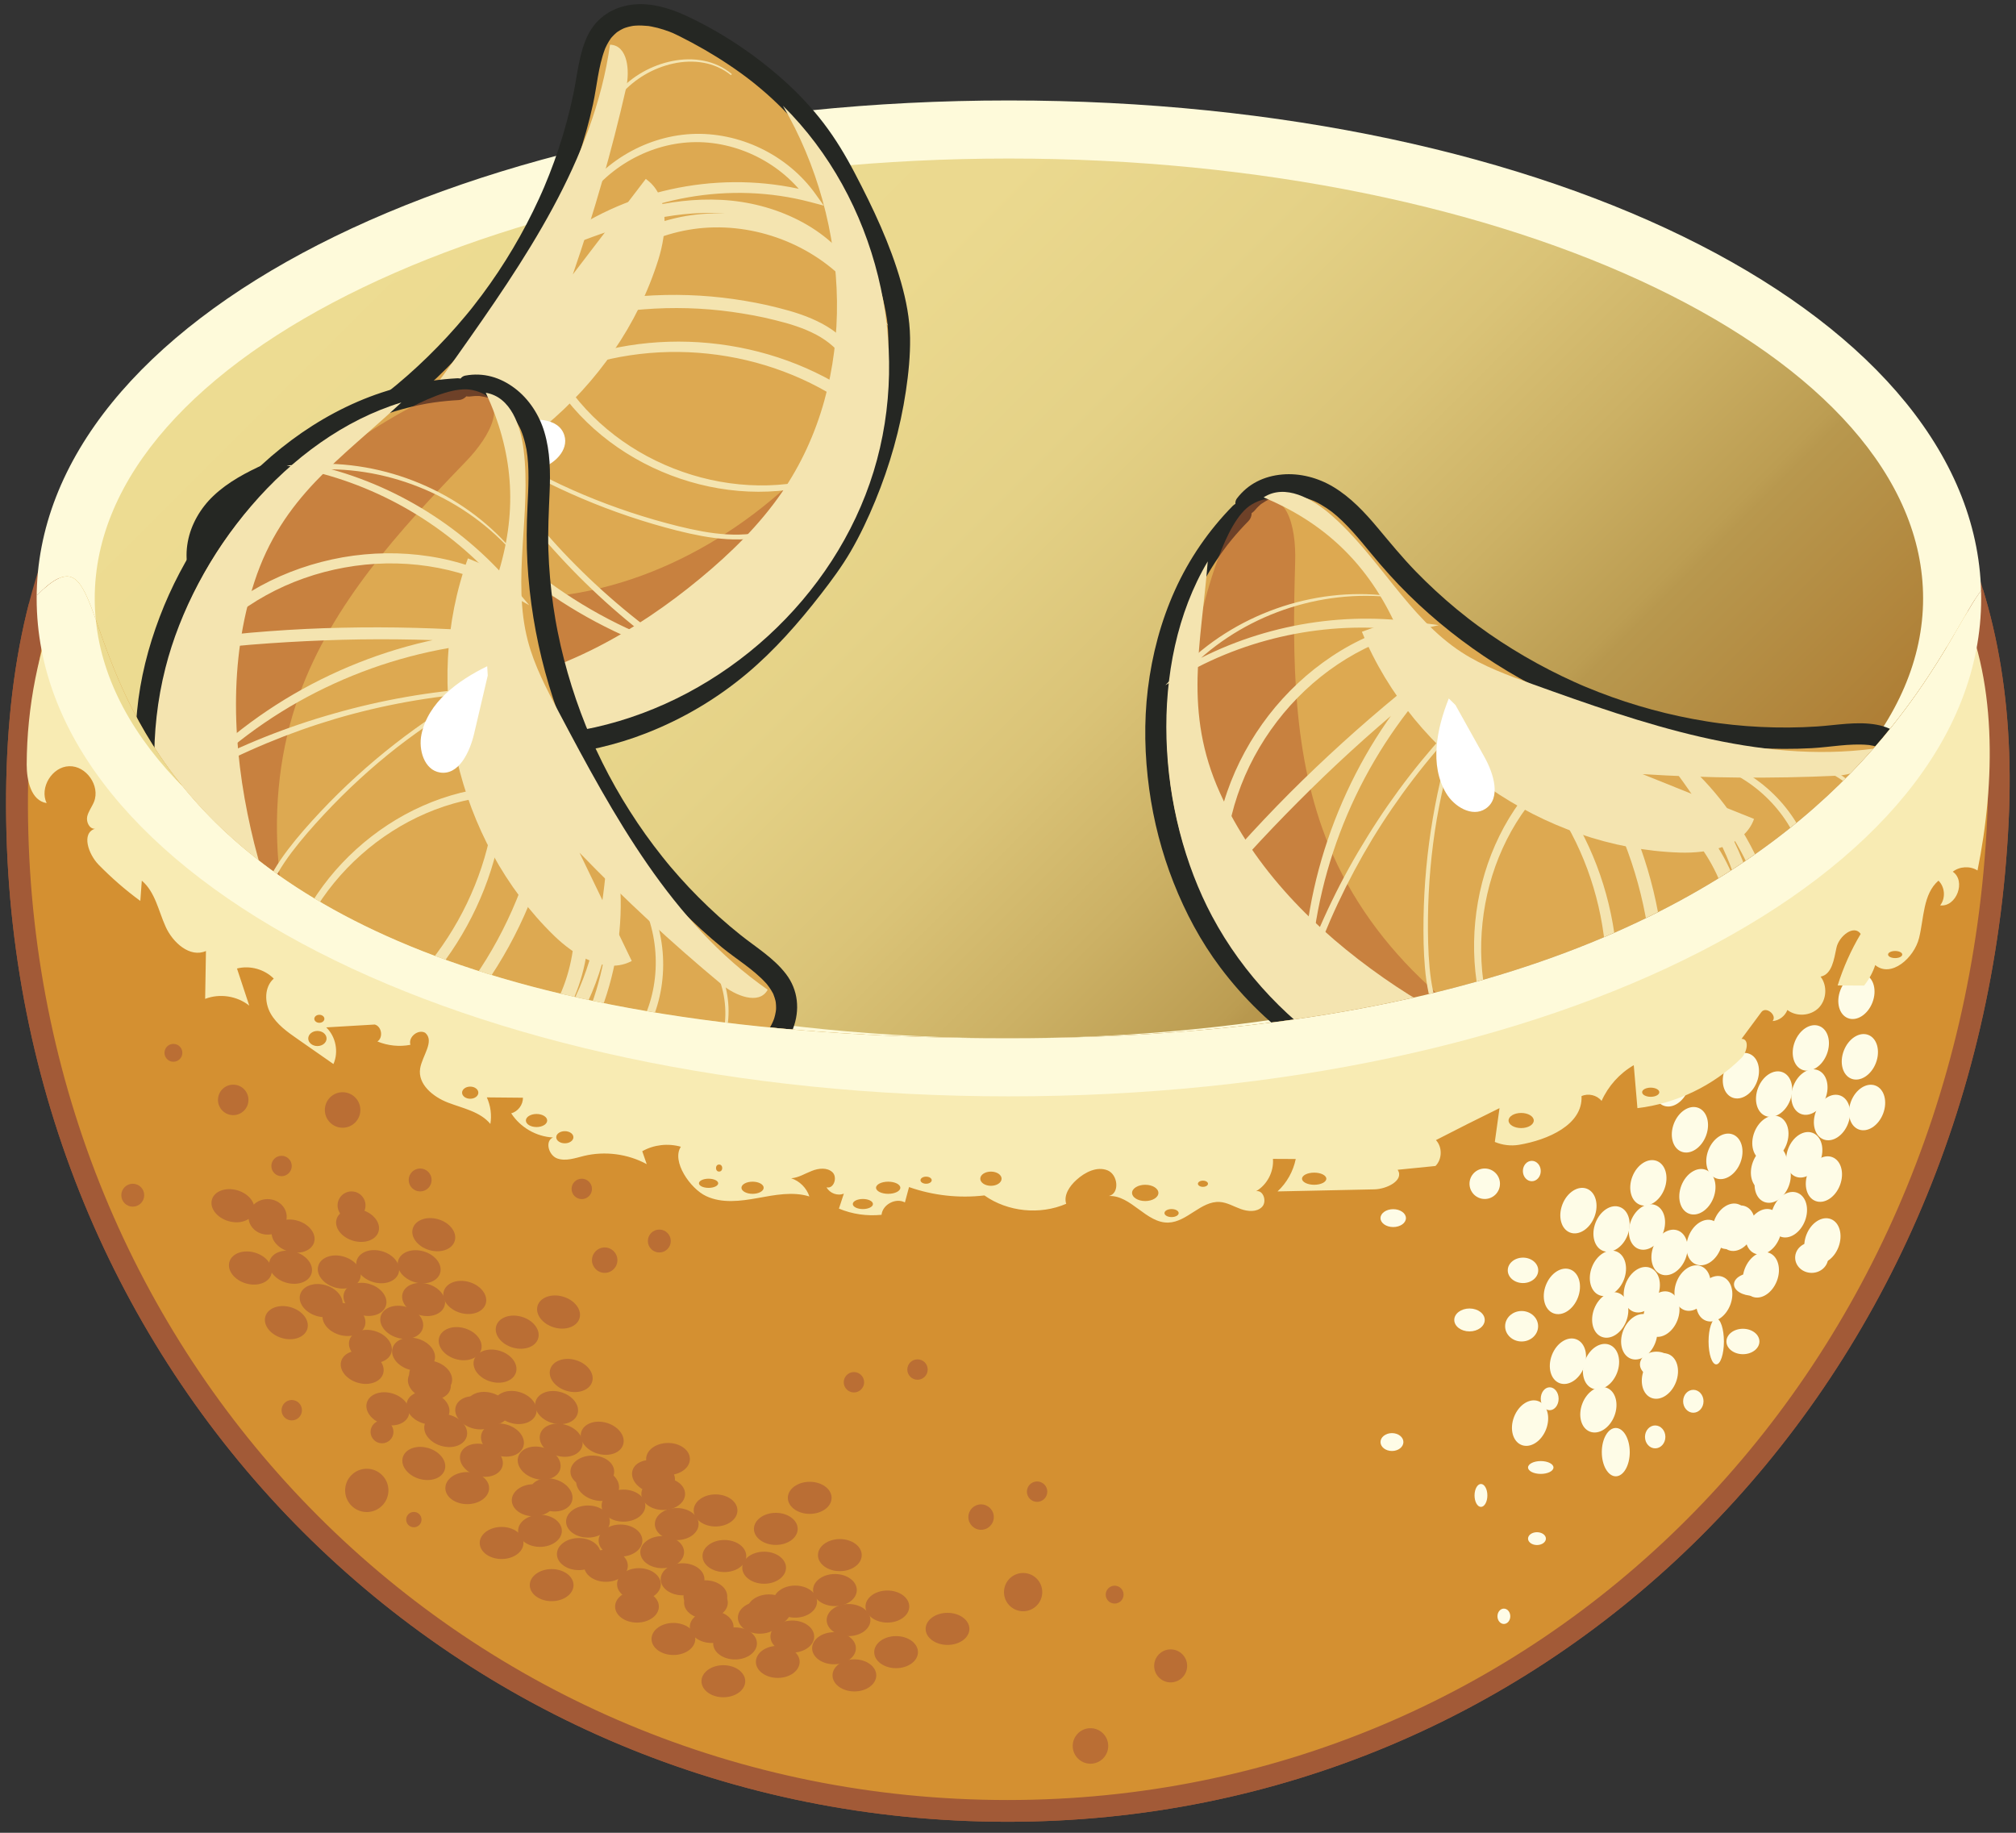 <?xml version="1.0" encoding="UTF-8" standalone="no"?>
<!DOCTYPE svg PUBLIC "-//W3C//DTD SVG 1.1//EN" "http://www.w3.org/Graphics/SVG/1.1/DTD/svg11.dtd">
<svg width="100%" height="100%" viewBox="0 0 176 160" version="1.1" xmlns="http://www.w3.org/2000/svg" xmlns:xlink="http://www.w3.org/1999/xlink" xml:space="preserve" xmlns:serif="http://www.serif.com/" style="fill-rule:evenodd;clip-rule:evenodd;stroke-linejoin:round;stroke-miterlimit:2;">
    <rect x="0" y="0" width="176" height="160" fill="#333333" stroke="none"/>
    <g transform="matrix(1,0,0,1,-2,-4)">
        <g id="basket1">
            <g>
                <g>
                    <path d="M176.43,75.62C174.14,123.32 137.72,162.09 89.96,162.09C42.2,162.09 4.24,123.37 3.5,75.62C3.06,47.32 15.34,33.97 33.19,25.67C48.99,18.32 68.96,14.48 91.38,14.48C114.76,14.48 135.72,19.25 151.22,28.26C167.39,37.67 177.57,51.81 176.43,75.62Z" style="fill:rgb(212,144,49);fill-rule:nonzero;"/>
                    <path d="M89.96,163.04C41.7,163.04 3.3,124.65 2.54,75.64C2.15,50.39 11.47,34.72 32.77,24.82C48.64,17.44 68.91,13.54 91.36,13.54C115.17,13.54 136.03,18.35 151.68,27.45C170.01,38.11 178.4,53.88 177.36,75.67C174.99,125.48 137.41,163.04 89.96,163.04ZM91.38,15.43C69.2,15.43 49.21,19.27 33.59,26.53C13.05,36.08 4.07,51.22 4.45,75.61C5.19,123.57 42.75,161.14 89.97,161.14C136.38,161.14 173.15,124.36 175.48,75.58C176.5,54.27 168.64,39.5 150.74,29.09C135.39,20.16 114.86,15.43 91.38,15.43Z" style="fill:rgb(162,90,55);fill-rule:nonzero;"/>
                </g>
                <g>
                    <ellipse cx="90.08" cy="56.25" rx="82.34" ry="40.94" style="fill:url(#_Linear1);"/>
                    <path d="M90.08,99.71C42.48,99.71 5.2,80.62 5.2,56.24C5.2,31.86 42.48,12.77 90.08,12.77C137.68,12.77 174.96,31.86 174.96,56.24C174.96,80.62 137.68,99.71 90.08,99.71ZM90.08,17.84C46.07,17.84 10.27,35.07 10.27,56.24C10.27,77.41 46.07,94.64 90.08,94.64C134.09,94.64 169.89,77.41 169.89,56.24C169.89,35.07 134.09,17.84 90.08,17.84Z" style="fill:rgb(254,250,218);fill-rule:nonzero;"/>
                </g>
            </g>
            <g transform="matrix(0.472,0,0,0.472,-66.79,-73.522)">
                <path d="M375.2,259.2C353.08,281.56 356.66,318.9 372.13,340.73C382.23,354.98 395.14,361.59 409.08,366.97C421.69,371.84 441.39,372.48 454.38,368.72C463.96,365.95 474.58,356.55 481.8,349.67C491.42,340.49 496.71,327.93 499.22,314.88C500.16,310.02 499.7,304.08 495.52,301.42C492.5,299.49 488.61,299.98 485.04,300.34C454.12,303.47 422.01,290.48 401.97,266.73C398.55,262.68 395.33,258.22 390.68,255.67C386.03,253.12 379.38,253.21 376.23,257.47" style="fill:rgb(221,169,81);fill-rule:nonzero;"/>
                <path d="M373.78,257.78C369.33,262.3 365.68,267.6 363.07,273.38C360.44,279.2 358.83,285.34 358.05,291.66C357.3,297.83 357.46,304.05 358.3,310.2C359.11,316.11 360.62,321.94 362.81,327.49C365.01,333.06 367.83,338.36 371.43,343.15C375.8,348.98 381.03,354.02 387.04,358.15C392.58,361.95 398.64,364.87 404.84,367.42C407.79,368.63 410.75,369.77 413.84,370.59C417.22,371.48 420.66,372.07 424.13,372.49C431.11,373.34 438.24,373.39 445.22,372.53C448.49,372.13 451.74,371.57 454.9,370.65C458.23,369.68 461.4,368.1 464.35,366.3C470.6,362.49 476.21,357.65 481.53,352.66C484.18,350.18 486.65,347.59 488.85,344.69C491.04,341.81 492.92,338.71 494.53,335.47C497.74,328.99 500.1,321.87 501.26,314.72C501.78,311.5 501.85,308 500.65,304.91C499.31,301.47 496.55,298.94 492.85,298.28C489.18,297.62 485.47,298.37 481.79,298.61C478.31,298.84 474.82,298.86 471.34,298.69C469.63,298.61 467.93,298.48 466.23,298.3C465.38,298.21 464.53,298.11 463.68,298C463.63,297.99 463.22,297.94 463.46,297.97C463.67,298 463.35,297.95 463.34,297.95C463.14,297.92 462.95,297.9 462.75,297.87C462.29,297.8 461.84,297.73 461.39,297.66C457.98,297.11 454.6,296.39 451.27,295.48C447.94,294.58 444.65,293.5 441.43,292.25C440.63,291.94 439.84,291.62 439.05,291.29C438.96,291.25 438.87,291.21 438.78,291.18C438.47,291.05 439.02,291.28 438.71,291.15C438.53,291.07 438.35,290.99 438.17,290.92C437.75,290.74 437.33,290.55 436.91,290.36C435.35,289.66 433.81,288.91 432.29,288.13C429.22,286.55 426.23,284.81 423.34,282.92C421.88,281.97 420.45,280.97 419.05,279.94C418.71,279.69 418.36,279.43 418.02,279.17C417.86,279.05 417.71,278.93 417.55,278.81C417.55,278.81 417.29,278.61 417.44,278.73C417.57,278.83 417.28,278.6 417.25,278.58C416.58,278.05 415.91,277.52 415.25,276.98C412.56,274.76 410,272.4 407.57,269.9C405.1,267.35 402.86,264.61 400.58,261.89C398.18,259.02 395.58,256.23 392.34,254.29C389.55,252.61 386.17,251.71 382.91,252C379.53,252.3 376.58,253.72 374.52,256.44C373.89,257.28 374.36,258.71 375.24,259.18C376.29,259.74 377.3,259.36 377.98,258.46C377.77,258.73 378,258.45 378.09,258.34C378.2,258.22 378.31,258.1 378.43,257.98C378.57,257.84 378.71,257.72 378.85,257.59C378.91,257.54 378.98,257.49 379.04,257.43C378.91,257.54 378.85,257.57 379.02,257.45C379.29,257.27 379.56,257.09 379.84,256.93C379.98,256.85 380.13,256.78 380.27,256.7C380.34,256.66 380.42,256.64 380.49,256.6C380.73,256.47 380.19,256.69 380.46,256.61C381.16,256.41 381.81,256.17 382.53,256.04C382.61,256.03 382.7,256.01 382.78,256C382.75,256 382.43,256.03 382.67,256.02C382.84,256.01 383.01,255.99 383.18,255.97C383.58,255.94 383.97,255.93 384.37,255.94C384.71,255.95 385.06,255.97 385.4,256C385.49,256.01 385.57,256.02 385.66,256.03C385.63,256.03 385.32,255.98 385.56,256.02C385.76,256.06 385.96,256.08 386.16,256.12C386.9,256.26 387.62,256.46 388.32,256.72C388.48,256.78 388.64,256.84 388.8,256.91C388.48,256.78 388.82,256.92 388.95,256.98C389.33,257.16 389.71,257.36 390.07,257.57C390.75,257.96 391.61,258.54 392.1,258.92C393.34,259.88 394.75,261.28 395.9,262.55C397.1,263.88 398.24,265.27 399.38,266.65C401.56,269.29 403.84,271.85 406.29,274.25C411.16,279.05 416.57,283.32 422.33,286.99C428.14,290.69 434.33,293.76 440.76,296.22C447.06,298.62 453.6,300.39 460.26,301.46C467.06,302.56 473.96,302.99 480.84,302.62C484.28,302.43 487.79,301.71 491.24,302.02C491.34,302.03 491.44,302.04 491.55,302.05C491.51,302.05 491.29,302.01 491.52,302.05C491.75,302.08 491.99,302.13 492.22,302.18C492.65,302.27 493.06,302.4 493.48,302.54C493.69,302.61 493.51,302.54 493.47,302.53C493.56,302.57 493.65,302.61 493.75,302.66C493.93,302.75 494.11,302.84 494.29,302.95L494.77,303.25L494.98,303.4C494.66,303.17 494.97,303.4 495.04,303.46C495.29,303.68 495.53,303.91 495.75,304.16C495.8,304.22 496.09,304.57 495.96,304.4C495.84,304.24 496.13,304.65 496.18,304.73C496.38,305.03 496.55,305.34 496.71,305.66C496.74,305.73 496.94,306.15 496.85,305.95C496.77,305.77 496.96,306.24 496.99,306.34C497.24,307.05 497.4,307.77 497.53,308.51C497.6,308.9 497.51,308.28 497.56,308.67C497.58,308.85 497.6,309.02 497.61,309.2C497.64,309.58 497.66,309.97 497.67,310.35C497.68,311.12 497.65,311.9 497.58,312.67C497.56,312.85 497.54,313.02 497.52,313.2C497.5,313.44 497.53,313.14 497.54,313.11C497.53,313.2 497.52,313.28 497.5,313.37C497.44,313.79 497.36,314.21 497.28,314.62C496.6,318.08 495.73,321.5 494.62,324.85C494.06,326.55 493.44,328.23 492.75,329.88C492.71,329.98 492.67,330.07 492.63,330.16C492.65,330.12 492.72,329.94 492.63,330.16C492.55,330.35 492.47,330.54 492.38,330.73C492.2,331.14 492.02,331.54 491.83,331.95C491.46,332.76 491.07,333.55 490.66,334.34C489.86,335.89 489,337.4 488.07,338.86C487.6,339.61 487.1,340.34 486.59,341.07C486.35,341.4 486.12,341.74 485.87,342.07C485.73,342.26 485.58,342.45 485.44,342.64C485.44,342.64 485.24,342.9 485.35,342.76C485.43,342.65 485.21,342.93 485.19,342.96C483.06,345.66 480.64,348.04 478.13,350.37C475.59,352.73 472.99,355.03 470.28,357.2C469.92,357.49 469.56,357.77 469.2,358.06C469.12,358.13 469.03,358.19 468.95,358.26C468.99,358.23 469.11,358.13 468.93,358.27C468.73,358.42 468.54,358.57 468.34,358.72C467.61,359.27 466.87,359.81 466.12,360.34C464.68,361.36 463.2,362.33 461.68,363.22C460.23,364.07 458.75,364.86 457.21,365.54C457.04,365.62 456.86,365.69 456.69,365.77C457.02,365.63 456.48,365.85 456.38,365.89C456.01,366.04 455.63,366.18 455.25,366.31C454.53,366.56 453.79,366.78 453.05,366.98C451.59,367.37 450.11,367.7 448.62,367.97C447.82,368.12 447.03,368.24 446.23,368.36C446.14,368.37 445.67,368.44 445.84,368.42C446.01,368.4 445.53,368.46 445.44,368.47C445.03,368.52 444.61,368.57 444.2,368.62C440.8,368.99 437.37,369.14 433.95,369.1C430.48,369.06 427.01,368.82 423.57,368.39C423.19,368.34 423.69,368.41 423.31,368.36C423.11,368.33 422.92,368.31 422.72,368.28C422.3,368.22 421.88,368.15 421.46,368.09C420.63,367.96 419.8,367.81 418.98,367.64C417.42,367.33 415.86,366.97 414.32,366.55C411.3,365.72 408.39,364.57 405.51,363.37C405.34,363.3 405.16,363.22 404.99,363.15C404.78,363.06 405,363.15 405.03,363.17C404.91,363.12 404.8,363.07 404.68,363.02C404.3,362.86 403.93,362.7 403.56,362.53C402.81,362.2 402.07,361.87 401.33,361.53C399.88,360.86 398.45,360.16 397.03,359.42C394.16,357.92 391.37,356.26 388.71,354.41C388.06,353.95 387.41,353.49 386.77,353.01C386.62,352.89 386.46,352.78 386.31,352.66C386.57,352.86 386.1,352.49 386.03,352.44C385.7,352.18 385.37,351.92 385.05,351.65C383.75,350.59 382.5,349.47 381.29,348.3C378.75,345.84 376.36,343.09 374.41,340.42C372.75,338.14 371.25,335.75 369.91,333.26C369.25,332.03 368.63,330.79 368.05,329.52C367.75,328.87 367.46,328.21 367.18,327.55C367.32,327.87 367.18,327.55 367.12,327.41C367.06,327.26 366.99,327.1 366.93,326.95C366.79,326.61 366.66,326.28 366.53,325.94C365.48,323.23 364.59,320.46 363.87,317.64C363.5,316.2 363.17,314.75 362.89,313.29C362.75,312.58 362.63,311.88 362.51,311.17C362.45,310.8 362.39,310.43 362.34,310.06C362.31,309.89 362.29,309.72 362.27,309.55C362.26,309.46 362.25,309.38 362.23,309.29C362.18,308.98 362.27,309.62 362.23,309.31C361.85,306.35 361.63,303.38 361.61,300.4C361.59,297.45 361.75,294.49 362.11,291.56C362.13,291.39 362.15,291.22 362.18,291.04C362.13,291.45 362.2,290.94 362.22,290.8C362.27,290.43 362.33,290.06 362.39,289.68C362.51,288.94 362.64,288.2 362.79,287.46C363.08,286.01 363.42,284.58 363.81,283.15C364.2,281.73 364.65,280.32 365.15,278.93C365.41,278.22 365.67,277.52 365.96,276.82C366.03,276.66 366.09,276.5 366.16,276.34C366.03,276.66 366.18,276.3 366.23,276.18C366.39,275.81 366.56,275.43 366.73,275.07C367.98,272.36 369.45,269.74 371.14,267.28C371.56,266.67 371.99,266.06 372.44,265.47C372.55,265.33 372.66,265.18 372.76,265.04C372.9,264.86 372.74,265.06 372.72,265.09C372.78,265.02 372.83,264.95 372.89,264.88C373.13,264.57 373.38,264.27 373.62,263.97C374.59,262.8 375.61,261.68 376.67,260.6C377.41,259.85 377.47,258.51 376.67,257.77C375.82,257.06 374.57,256.99 373.78,257.78Z" style="fill:rgb(37,39,35);fill-rule:nonzero;"/>
                <path d="M385.3,268.07C384.78,285.86 384.77,304.22 391.55,320.67C399.64,340.32 416.97,355.31 436.61,363.43C426.32,361.21 416.14,358.47 406.13,355.22C398.52,352.76 390.85,349.92 384.59,344.93C378.13,339.77 373.53,332.57 370.38,324.92C364.44,310.52 363.65,294.18 367.59,279.15C368.96,273.92 372.23,260.56 377.22,257.57C383.71,253.69 385.49,261.64 385.3,268.07Z" style="fill:rgb(180,90,46);fill-opacity:0.51;fill-rule:nonzero;"/>
                <path d="M403.48,278.99C401.53,279.69 399.58,280.39 397.64,281.09C407.21,304.41 431.19,321.08 456.38,321.93C461.79,322.11 468.36,320.81 470.17,315.71C463.3,312.95 456.42,310.18 449.55,307.42C461.47,308.17 473.44,308.27 485.37,307.72C488.66,307.57 493.12,305.91 492.33,302.71C470.89,305.54 449.57,298.11 429.23,290.79C424.7,289.16 420.12,287.51 416.09,284.89C406.18,278.45 400.7,266.98 391.72,259.3C388.39,256.45 383.44,253.66 379.46,256.23C390.37,260.79 398.24,268.05 403.48,278.99Z" style="fill:rgb(244,228,176);fill-rule:nonzero;"/>
                <path d="M402.4,274.63C388.56,273.35 374.31,278.73 364.93,288.81L364.23,287.92C377.04,280.39 392.39,277.28 407.18,279.24L411.86,279.86L407.25,280.93C397.17,283.28 388.18,289.51 381.92,297.71C378.78,301.81 376.29,306.42 374.64,311.3C372.98,316.18 372.17,321.35 372.38,326.48L370.51,325.83C376.39,318.99 382.57,312.41 389.11,306.21C395.64,299.99 402.47,294.09 409.57,288.53L410.98,290.05C404.29,297.32 398.84,305.75 394.95,314.87C391.06,323.98 388.71,333.77 388.15,343.68L386.82,343.42C389.89,334.85 393.89,326.62 398.7,318.91C403.48,311.18 409.07,303.95 415.36,297.4L416.67,296.04L416.06,297.83C414.08,303.65 412.56,309.62 411.5,315.68C410.47,321.74 409.93,327.88 409.86,334.03C409.83,337.1 409.88,340.18 410.16,343.23C410.45,346.27 411.03,349.29 412.17,352.09C413.28,354.9 415.08,357.41 417.43,359.28C419.76,361.15 422.7,362.28 425.65,362.13L425.24,362.93C422.54,358.82 420.63,354.21 419.53,349.42C418.43,344.63 418.13,339.66 418.6,334.76C419.07,329.86 420.3,325.03 422.29,320.52C424.28,316.01 427.03,311.81 430.49,308.26L431.13,307.61L431.72,308.31C438.12,315.92 442.31,325.28 444.04,335.06C445.77,344.83 445.07,355.1 441.64,364.48L440.72,362.98C443.09,363.26 445.53,362.16 447.33,360.43C449.15,358.69 450.26,356.32 450.83,353.76C451.39,351.2 451.48,348.5 451.39,345.78C451.34,343.05 451.08,340.33 450.73,337.63C450.01,332.22 448.69,326.89 446.83,321.77C444.98,316.64 442.56,311.72 439.66,307.1L438.05,304.53L441.01,305.17C451.99,307.53 461.53,315.38 465.99,325.68C470.43,335.99 469.61,348.3 463.86,357.92L461.86,356.39C464.99,353.15 466.99,348.9 467.91,344.44C468.83,339.97 468.74,335.27 467.76,330.78C466.77,326.27 464.99,321.93 462.76,317.83C460.52,313.72 457.85,309.84 455,306.07L448.84,297.91L456.63,304.52C468.72,314.78 475.96,330.36 476.04,346.16L474.39,345.57C479.69,339.21 481.52,330.03 478.98,322.08C476.45,314.13 469.63,307.62 461.51,305.47L458.57,304.69L461.59,304.33C465.4,303.88 469.27,303.58 473.14,303.78C477,303.99 480.89,304.76 484.39,306.51C487.89,308.27 490.75,311.17 492.5,314.64C493.37,316.37 493.95,318.26 494.09,320.2C494.24,322.13 493.92,324.11 493.1,325.87L492.87,325.77C493.63,324.03 493.9,322.1 493.72,320.23C493.54,318.35 492.94,316.52 492.06,314.86C490.29,311.53 487.44,308.77 484.06,307.15C480.65,305.53 476.86,304.85 473.08,304.73C469.29,304.6 465.5,304.99 461.72,305.48L461.79,304.34C470.35,306.49 477.59,313.17 480.42,321.6C483.22,330.03 481.47,339.8 475.82,346.75L474.2,348.75L474.17,346.17C473.98,330.95 466.83,315.95 455.17,306.25L456.8,304.7C459.72,308.5 462.5,312.45 464.85,316.69C467.2,320.92 469.13,325.46 470.18,330.26C471.24,335.07 471.35,340.1 470.36,344.96C469.38,349.8 467.19,354.52 463.68,358.16L455.99,366.15L461.68,356.63C467,347.74 467.74,336.21 463.61,326.72C459.49,317.23 450.57,309.91 440.47,307.68L441.82,305.75C444.79,310.54 447.27,315.63 449.15,320.94C451.04,326.24 452.38,331.74 453.1,337.33C453.45,340.12 453.7,342.93 453.74,345.74C453.81,348.55 453.72,351.43 453.08,354.29C452.75,355.72 452.28,357.13 451.59,358.46C450.92,359.81 449.98,361.04 448.9,362.09C447.79,363.12 446.52,364.01 445.07,364.58C443.64,365.17 442.02,365.4 440.44,365.23L439.02,365.07L439.52,363.73C442.86,354.77 443.68,344.88 442.1,335.41C440.53,325.94 436.56,316.82 430.44,309.39L431.67,309.44C424.96,316.19 420.94,325.43 419.95,334.92C418.94,344.4 420.92,354.32 426.11,362.39L426.6,363.15L425.7,363.19C422.45,363.32 419.29,362.04 416.85,360.04C414.38,358.05 412.48,355.38 411.34,352.45C410.16,349.53 409.59,346.42 409.31,343.33C409.03,340.23 409,337.14 409.04,334.04C409.24,321.67 411.35,309.33 415.26,297.59L415.96,298.02C409.74,304.56 404.23,311.76 399.54,319.47C394.88,327.19 391.03,335.4 388.11,343.91L386.58,348.38L386.78,343.65C387.22,333.57 389.47,323.57 393.32,314.22C397.17,304.88 402.59,296.15 409.46,288.68L410.87,290.2C403.85,295.75 397.1,301.63 390.64,307.83C384.2,314.04 377.99,320.49 372.13,327.26L370.36,329.31L370.27,326.61C370.08,321.2 370.96,315.78 372.72,310.69C374.48,305.6 377.1,300.82 380.38,296.56C383.67,292.31 387.64,288.58 392.12,285.61C396.6,282.63 401.62,280.45 406.88,279.3L406.95,280.99C392.58,278.9 377.49,281.74 364.81,288.96L361.29,290.97L364.11,288.07C373.96,277.94 388.54,272.74 402.44,274.44L402.4,274.63Z" style="fill:rgb(244,228,176);fill-rule:nonzero;"/>
                <path d="M413.71,293.43C411.47,299.05 410.13,305.72 413.21,310.93C414.7,313.45 418.03,315.44 420.48,313.84C423.44,311.91 422.03,307.35 420.31,304.26C418.52,301.05 416.73,297.84 414.94,294.63" style="fill:white;fill-rule:nonzero;"/>
                <path d="M371.39,310.9C377.73,324.96 389.03,336.3 401.67,345.12C407.69,349.32 414.11,353.05 421.05,355.44C444.82,363.63 472.42,354.53 489.98,336.54C478.07,357.86 453.67,371.45 429.26,370.75C404.85,370.05 381.42,355.26 369.93,333.71C359.8,314.73 357.84,287.06 369.13,268.07C367.9,283.49 364.58,295.81 371.39,310.9Z" style="fill:rgb(244,228,176);fill-rule:nonzero;"/>
            </g>
            <g transform="matrix(0.126,-0.455,0.455,0.126,-144.512,193.769)">
                <path d="M375.2,259.2C353.08,281.56 356.66,318.9 372.13,340.73C382.23,354.98 395.14,361.59 409.08,366.97C421.69,371.84 441.39,372.48 454.38,368.72C463.96,365.95 474.58,356.55 481.8,349.67C491.42,340.49 496.71,327.93 499.22,314.88C500.16,310.02 499.7,304.08 495.52,301.42C492.5,299.49 488.61,299.98 485.04,300.34C454.12,303.47 422.01,290.48 401.97,266.73C398.55,262.68 395.33,258.22 390.68,255.67C386.03,253.12 379.38,253.21 376.23,257.47" style="fill:rgb(221,169,81);fill-rule:nonzero;"/>
                <path d="M373.78,257.78C369.33,262.3 365.68,267.6 363.07,273.38C360.44,279.2 358.83,285.34 358.05,291.66C357.3,297.83 357.46,304.05 358.3,310.2C359.11,316.11 360.62,321.94 362.81,327.49C365.01,333.06 367.83,338.36 371.43,343.15C375.8,348.98 381.03,354.02 387.04,358.15C392.58,361.95 398.64,364.87 404.84,367.42C407.79,368.63 410.75,369.77 413.84,370.59C417.22,371.48 420.66,372.07 424.13,372.49C431.11,373.34 438.24,373.39 445.22,372.53C448.49,372.13 451.74,371.57 454.9,370.65C458.23,369.68 461.4,368.1 464.35,366.3C470.6,362.49 476.21,357.65 481.53,352.66C484.18,350.18 486.65,347.59 488.85,344.69C491.04,341.81 492.92,338.71 494.53,335.47C497.74,328.99 500.1,321.87 501.26,314.72C501.78,311.5 501.85,308 500.65,304.91C499.31,301.47 496.55,298.94 492.85,298.28C489.18,297.62 485.47,298.37 481.79,298.61C478.31,298.84 474.82,298.86 471.34,298.69C469.63,298.61 467.93,298.48 466.23,298.3C465.38,298.21 464.53,298.11 463.68,298C463.63,297.99 463.22,297.94 463.46,297.97C463.67,298 463.35,297.95 463.34,297.95C463.14,297.92 462.95,297.9 462.75,297.87C462.29,297.8 461.84,297.73 461.39,297.66C457.98,297.11 454.6,296.39 451.27,295.48C447.94,294.58 444.65,293.5 441.43,292.25C440.63,291.94 439.84,291.62 439.05,291.29C438.96,291.25 438.87,291.21 438.78,291.18C438.47,291.05 439.02,291.28 438.71,291.15C438.53,291.07 438.35,290.99 438.17,290.92C437.75,290.74 437.33,290.55 436.91,290.36C435.35,289.66 433.81,288.91 432.29,288.13C429.22,286.55 426.23,284.81 423.34,282.92C421.88,281.97 420.45,280.97 419.05,279.94C418.71,279.69 418.36,279.43 418.02,279.17C417.86,279.05 417.71,278.93 417.55,278.81C417.55,278.81 417.29,278.61 417.44,278.73C417.57,278.83 417.28,278.6 417.25,278.58C416.58,278.05 415.91,277.52 415.25,276.98C412.56,274.76 410,272.4 407.57,269.9C405.1,267.35 402.86,264.61 400.58,261.89C398.18,259.02 395.58,256.23 392.34,254.29C389.55,252.61 386.17,251.71 382.91,252C379.53,252.3 376.58,253.72 374.52,256.44C373.89,257.28 374.36,258.71 375.24,259.18C376.29,259.74 377.3,259.36 377.98,258.46C377.77,258.73 378,258.45 378.09,258.34C378.2,258.22 378.31,258.1 378.43,257.98C378.57,257.84 378.71,257.72 378.85,257.59C378.91,257.54 378.98,257.49 379.04,257.43C378.91,257.54 378.85,257.57 379.02,257.45C379.29,257.27 379.56,257.09 379.84,256.93C379.98,256.85 380.13,256.78 380.27,256.7C380.34,256.66 380.42,256.64 380.49,256.6C380.73,256.47 380.19,256.69 380.46,256.61C381.16,256.41 381.81,256.17 382.53,256.04C382.61,256.03 382.7,256.01 382.78,256C382.75,256 382.43,256.03 382.67,256.02C382.84,256.01 383.01,255.99 383.18,255.97C383.58,255.94 383.97,255.93 384.37,255.94C384.71,255.95 385.06,255.97 385.4,256C385.49,256.01 385.57,256.02 385.66,256.03C385.63,256.03 385.32,255.98 385.56,256.02C385.76,256.06 385.96,256.08 386.16,256.12C386.9,256.26 387.62,256.46 388.32,256.72C388.48,256.78 388.64,256.84 388.8,256.91C388.48,256.78 388.82,256.92 388.95,256.98C389.33,257.16 389.71,257.36 390.07,257.57C390.75,257.96 391.61,258.54 392.1,258.92C393.34,259.88 394.75,261.28 395.9,262.55C397.1,263.88 398.24,265.27 399.38,266.65C401.56,269.29 403.84,271.85 406.29,274.25C411.16,279.05 416.57,283.32 422.33,286.99C428.14,290.69 434.33,293.76 440.76,296.22C447.06,298.62 453.6,300.39 460.26,301.46C467.06,302.56 473.96,302.99 480.84,302.62C484.28,302.43 487.79,301.71 491.24,302.02C491.34,302.03 491.44,302.04 491.55,302.05C491.51,302.05 491.29,302.01 491.52,302.05C491.75,302.08 491.99,302.13 492.22,302.18C492.65,302.27 493.06,302.4 493.48,302.54C493.69,302.61 493.51,302.54 493.47,302.53C493.56,302.57 493.65,302.61 493.75,302.66C493.93,302.75 494.11,302.84 494.29,302.95L494.77,303.25L494.98,303.4C494.66,303.17 494.97,303.4 495.04,303.46C495.29,303.68 495.53,303.91 495.75,304.16C495.8,304.22 496.09,304.57 495.96,304.4C495.84,304.24 496.13,304.65 496.18,304.73C496.38,305.03 496.55,305.34 496.71,305.66C496.74,305.73 496.94,306.15 496.85,305.95C496.77,305.77 496.96,306.24 496.99,306.34C497.24,307.05 497.4,307.77 497.53,308.51C497.6,308.9 497.51,308.28 497.56,308.67C497.58,308.85 497.6,309.02 497.61,309.2C497.64,309.58 497.66,309.97 497.67,310.35C497.68,311.12 497.65,311.9 497.58,312.67C497.56,312.85 497.54,313.02 497.52,313.2C497.5,313.44 497.53,313.14 497.54,313.11C497.53,313.2 497.52,313.28 497.5,313.37C497.44,313.79 497.36,314.21 497.28,314.62C496.6,318.08 495.73,321.5 494.62,324.85C494.06,326.55 493.44,328.23 492.75,329.88C492.71,329.98 492.67,330.07 492.63,330.16C492.65,330.12 492.72,329.94 492.63,330.16C492.55,330.35 492.47,330.54 492.38,330.73C492.2,331.14 492.02,331.54 491.83,331.95C491.46,332.76 491.07,333.55 490.66,334.34C489.86,335.89 489,337.4 488.07,338.86C487.6,339.61 487.1,340.34 486.59,341.07C486.35,341.4 486.12,341.74 485.87,342.07C485.73,342.26 485.58,342.45 485.44,342.64C485.44,342.64 485.24,342.9 485.35,342.76C485.43,342.65 485.21,342.93 485.19,342.96C483.06,345.66 480.64,348.04 478.13,350.37C475.59,352.73 472.99,355.03 470.28,357.2C469.92,357.49 469.56,357.77 469.2,358.06C469.12,358.13 469.03,358.19 468.95,358.26C468.99,358.23 469.11,358.13 468.93,358.27C468.73,358.42 468.54,358.57 468.34,358.72C467.61,359.27 466.87,359.81 466.12,360.34C464.68,361.36 463.2,362.33 461.68,363.22C460.23,364.07 458.75,364.86 457.21,365.54C457.04,365.62 456.86,365.69 456.69,365.77C457.02,365.63 456.48,365.85 456.38,365.89C456.01,366.04 455.63,366.18 455.25,366.31C454.53,366.56 453.79,366.78 453.05,366.98C451.59,367.37 450.11,367.7 448.62,367.97C447.82,368.12 447.03,368.24 446.23,368.36C446.14,368.37 445.67,368.44 445.84,368.42C446.01,368.4 445.53,368.46 445.44,368.47C445.03,368.52 444.61,368.57 444.2,368.62C440.8,368.99 437.37,369.14 433.95,369.1C430.48,369.06 427.01,368.82 423.57,368.39C423.19,368.34 423.69,368.41 423.31,368.36C423.11,368.33 422.92,368.31 422.72,368.28C422.3,368.22 421.88,368.15 421.46,368.09C420.63,367.96 419.8,367.81 418.98,367.64C417.42,367.33 415.86,366.97 414.32,366.55C411.3,365.72 408.39,364.57 405.51,363.37C405.34,363.3 405.16,363.22 404.99,363.15C404.78,363.06 405,363.15 405.03,363.17C404.91,363.12 404.8,363.07 404.68,363.02C404.3,362.86 403.93,362.7 403.56,362.53C402.81,362.2 402.07,361.87 401.33,361.53C399.88,360.86 398.45,360.16 397.03,359.42C394.16,357.92 391.37,356.26 388.71,354.41C388.06,353.95 387.41,353.49 386.77,353.01C386.62,352.89 386.46,352.78 386.31,352.66C386.57,352.86 386.1,352.49 386.03,352.44C385.7,352.18 385.37,351.92 385.05,351.65C383.75,350.59 382.5,349.47 381.29,348.3C378.75,345.84 376.36,343.09 374.41,340.42C372.75,338.14 371.25,335.75 369.91,333.26C369.25,332.03 368.63,330.79 368.05,329.52C367.75,328.87 367.46,328.21 367.18,327.55C367.32,327.87 367.18,327.55 367.12,327.41C367.06,327.26 366.99,327.1 366.93,326.95C366.79,326.61 366.66,326.28 366.53,325.94C365.48,323.23 364.59,320.46 363.87,317.64C363.5,316.2 363.17,314.75 362.89,313.29C362.75,312.58 362.63,311.88 362.51,311.17C362.45,310.8 362.39,310.43 362.34,310.06C362.31,309.89 362.29,309.72 362.27,309.55C362.26,309.46 362.25,309.38 362.23,309.29C362.18,308.98 362.27,309.62 362.23,309.31C361.85,306.35 361.63,303.38 361.61,300.4C361.59,297.45 361.75,294.49 362.11,291.56C362.13,291.39 362.15,291.22 362.18,291.04C362.13,291.45 362.2,290.94 362.22,290.8C362.27,290.43 362.33,290.06 362.39,289.68C362.51,288.94 362.64,288.2 362.79,287.46C363.08,286.01 363.42,284.58 363.81,283.15C364.2,281.73 364.65,280.32 365.15,278.93C365.41,278.22 365.67,277.52 365.96,276.82C366.03,276.66 366.09,276.5 366.16,276.34C366.03,276.66 366.18,276.3 366.23,276.18C366.39,275.81 366.56,275.43 366.73,275.07C367.98,272.36 369.45,269.74 371.14,267.28C371.56,266.67 371.99,266.06 372.44,265.47C372.55,265.33 372.66,265.18 372.76,265.04C372.9,264.86 372.74,265.06 372.72,265.09C372.78,265.02 372.83,264.95 372.89,264.88C373.13,264.57 373.38,264.27 373.62,263.97C374.59,262.8 375.61,261.68 376.67,260.6C377.41,259.85 377.47,258.51 376.67,257.77C375.82,257.06 374.57,256.99 373.78,257.78Z" style="fill:rgb(37,39,35);fill-rule:nonzero;"/>
                <path d="M385.3,268.07C384.78,285.86 384.77,304.22 391.55,320.67C399.64,340.32 416.97,355.31 436.61,363.43C426.32,361.21 416.14,358.47 406.13,355.22C398.52,352.76 390.85,349.92 384.59,344.93C378.13,339.77 373.53,332.57 370.38,324.92C364.44,310.52 363.65,294.18 367.59,279.15C368.96,273.92 372.23,260.56 377.22,257.57C383.71,253.69 385.49,261.64 385.3,268.07Z" style="fill:rgb(180,90,46);fill-opacity:0.51;fill-rule:nonzero;"/>
                <path d="M403.48,278.99C401.53,279.69 399.58,280.39 397.64,281.09C407.21,304.41 431.19,321.08 456.38,321.93C461.79,322.11 468.36,320.81 470.17,315.71C463.3,312.95 456.42,310.18 449.55,307.42C461.47,308.17 473.44,308.27 485.37,307.72C488.66,307.57 493.12,305.91 492.33,302.71C470.89,305.54 449.57,298.11 429.23,290.79C424.7,289.16 420.12,287.51 416.09,284.89C406.18,278.45 400.7,266.98 391.72,259.3C388.39,256.45 383.44,253.66 379.46,256.23C390.37,260.79 398.24,268.05 403.48,278.99Z" style="fill:rgb(244,228,176);fill-rule:nonzero;"/>
                <path d="M402.4,274.63C388.56,273.35 374.31,278.73 364.93,288.81L364.23,287.92C377.04,280.39 392.39,277.28 407.18,279.24L411.86,279.86L407.25,280.93C397.17,283.28 388.18,289.51 381.92,297.71C378.78,301.81 376.29,306.42 374.64,311.3C372.98,316.18 372.17,321.35 372.38,326.48L370.51,325.83C376.39,318.99 382.57,312.41 389.11,306.21C395.64,299.99 402.47,294.09 409.57,288.53L410.98,290.05C404.29,297.32 398.84,305.75 394.95,314.87C391.06,323.98 388.71,333.77 388.15,343.68L386.82,343.42C389.89,334.85 393.89,326.62 398.7,318.91C403.48,311.18 409.07,303.95 415.36,297.4L416.67,296.04L416.06,297.83C414.08,303.65 412.56,309.62 411.5,315.68C410.47,321.74 409.93,327.88 409.86,334.03C409.83,337.1 409.88,340.18 410.16,343.23C410.45,346.27 411.03,349.29 412.17,352.09C413.28,354.9 415.08,357.41 417.43,359.28C419.76,361.15 422.7,362.28 425.65,362.13L425.24,362.93C422.54,358.82 420.63,354.21 419.53,349.42C418.43,344.63 418.13,339.66 418.6,334.76C419.07,329.86 420.3,325.03 422.29,320.52C424.28,316.01 427.03,311.81 430.49,308.26L431.13,307.61L431.72,308.31C438.12,315.92 442.31,325.28 444.04,335.06C445.77,344.83 445.07,355.1 441.64,364.48L440.72,362.98C443.09,363.26 445.53,362.16 447.33,360.43C449.15,358.69 450.26,356.32 450.83,353.76C451.39,351.2 451.48,348.5 451.39,345.78C451.34,343.05 451.08,340.33 450.73,337.63C450.01,332.22 448.69,326.89 446.83,321.77C444.98,316.64 442.56,311.72 439.66,307.1L438.05,304.53L441.01,305.17C451.99,307.53 461.53,315.38 465.99,325.68C470.43,335.99 469.61,348.3 463.86,357.92L461.86,356.39C464.99,353.15 466.99,348.9 467.91,344.44C468.83,339.97 468.74,335.27 467.76,330.78C466.77,326.27 464.99,321.93 462.76,317.83C460.52,313.72 457.85,309.84 455,306.07L448.84,297.91L456.63,304.52C468.72,314.78 475.96,330.36 476.04,346.16L474.39,345.57C479.69,339.21 481.52,330.03 478.98,322.08C476.45,314.13 469.63,307.62 461.51,305.47L458.57,304.69L461.59,304.33C465.4,303.88 469.27,303.58 473.14,303.78C477,303.99 480.89,304.76 484.39,306.51C487.89,308.27 490.75,311.17 492.5,314.64C493.37,316.37 493.95,318.26 494.09,320.2C494.24,322.13 493.92,324.11 493.1,325.87L492.87,325.77C493.63,324.03 493.9,322.1 493.72,320.23C493.54,318.35 492.94,316.52 492.06,314.86C490.29,311.53 487.44,308.77 484.06,307.15C480.65,305.53 476.86,304.85 473.08,304.73C469.29,304.6 465.5,304.99 461.72,305.48L461.79,304.34C470.35,306.49 477.59,313.17 480.42,321.6C483.22,330.03 481.47,339.8 475.82,346.75L474.2,348.75L474.17,346.17C473.98,330.95 466.83,315.95 455.17,306.25L456.8,304.7C459.72,308.5 462.5,312.45 464.85,316.69C467.2,320.92 469.13,325.46 470.18,330.26C471.24,335.07 471.35,340.1 470.36,344.96C469.38,349.8 467.19,354.52 463.68,358.16L455.99,366.15L461.68,356.63C467,347.74 467.74,336.21 463.61,326.72C459.49,317.23 450.57,309.91 440.47,307.68L441.82,305.75C444.79,310.54 447.27,315.63 449.15,320.94C451.04,326.24 452.38,331.74 453.1,337.33C453.45,340.12 453.7,342.93 453.74,345.74C453.81,348.55 453.72,351.43 453.08,354.29C452.75,355.72 452.28,357.13 451.59,358.46C450.92,359.81 449.98,361.04 448.9,362.09C447.79,363.12 446.52,364.01 445.07,364.58C443.64,365.17 442.02,365.4 440.44,365.23L439.02,365.07L439.52,363.73C442.86,354.77 443.68,344.88 442.1,335.41C440.53,325.94 436.56,316.82 430.44,309.39L431.67,309.44C424.96,316.19 420.94,325.43 419.95,334.92C418.94,344.4 420.92,354.32 426.11,362.39L426.6,363.15L425.7,363.19C422.45,363.32 419.29,362.04 416.85,360.04C414.38,358.05 412.48,355.38 411.34,352.45C410.16,349.53 409.59,346.42 409.31,343.33C409.03,340.23 409,337.14 409.04,334.04C409.24,321.67 411.35,309.33 415.26,297.59L415.96,298.02C409.74,304.56 404.23,311.76 399.54,319.47C394.88,327.19 391.03,335.4 388.11,343.91L386.58,348.38L386.78,343.65C387.22,333.57 389.47,323.57 393.32,314.22C397.17,304.88 402.59,296.15 409.46,288.68L410.87,290.2C403.85,295.75 397.1,301.63 390.64,307.83C384.2,314.04 377.99,320.49 372.13,327.26L370.36,329.31L370.27,326.61C370.08,321.2 370.96,315.78 372.72,310.69C374.48,305.6 377.1,300.82 380.38,296.56C383.67,292.31 387.64,288.58 392.12,285.61C396.6,282.63 401.62,280.45 406.88,279.3L406.95,280.99C392.58,278.9 377.49,281.74 364.81,288.96L361.29,290.97L364.11,288.07C373.96,277.94 388.54,272.74 402.44,274.44L402.4,274.63Z" style="fill:rgb(244,228,176);fill-rule:nonzero;"/>
                <path d="M413.71,293.43C411.47,299.05 410.13,305.72 413.21,310.93C414.7,313.45 418.03,315.44 420.48,313.84C423.44,311.91 422.03,307.35 420.31,304.26C418.52,301.05 416.73,297.84 414.94,294.63" style="fill:white;fill-rule:nonzero;"/>
                <path d="M371.39,310.9C377.73,324.96 389.03,336.3 401.67,345.12C407.69,349.32 414.11,353.05 421.05,355.44C444.82,363.63 472.42,354.53 489.98,336.54C478.07,357.86 453.67,371.45 429.26,370.75C404.85,370.05 381.42,355.26 369.93,333.71C359.8,314.73 357.84,287.06 369.13,268.07C367.9,283.49 364.58,295.81 371.39,310.9Z" style="fill:rgb(244,228,176);fill-rule:nonzero;"/>
            </g>
            <g transform="matrix(0.349,0.318,-0.318,0.349,-6.54,-171.805)">
                <path d="M375.2,259.2C353.08,281.56 356.66,318.9 372.13,340.73C382.23,354.98 395.14,361.59 409.08,366.97C421.69,371.84 441.39,372.48 454.38,368.72C463.96,365.95 474.58,356.55 481.8,349.67C491.42,340.49 496.71,327.93 499.22,314.88C500.16,310.02 499.7,304.08 495.52,301.42C492.5,299.49 488.61,299.98 485.04,300.34C454.12,303.47 422.01,290.48 401.97,266.73C398.55,262.68 395.33,258.22 390.68,255.67C386.03,253.12 379.38,253.21 376.23,257.47" style="fill:rgb(221,169,81);fill-rule:nonzero;"/>
                <path d="M373.78,257.78C369.33,262.3 365.68,267.6 363.07,273.38C360.44,279.2 358.83,285.34 358.05,291.66C357.3,297.83 357.46,304.05 358.3,310.2C359.11,316.11 360.62,321.94 362.81,327.49C365.01,333.06 367.83,338.36 371.43,343.15C375.8,348.98 381.03,354.02 387.04,358.15C392.58,361.95 398.64,364.87 404.84,367.42C407.79,368.63 410.75,369.77 413.84,370.59C417.22,371.48 420.66,372.07 424.13,372.49C431.11,373.34 438.24,373.39 445.22,372.53C448.49,372.13 451.74,371.57 454.9,370.65C458.23,369.68 461.4,368.1 464.35,366.3C470.6,362.49 476.21,357.65 481.53,352.66C484.18,350.18 486.65,347.59 488.85,344.69C491.04,341.81 492.92,338.71 494.53,335.47C497.74,328.99 500.1,321.87 501.26,314.72C501.78,311.5 501.85,308 500.65,304.91C499.31,301.47 496.55,298.94 492.85,298.28C489.18,297.62 485.47,298.37 481.79,298.61C478.31,298.84 474.82,298.86 471.34,298.69C469.63,298.61 467.93,298.48 466.23,298.3C465.38,298.21 464.53,298.11 463.68,298C463.63,297.99 463.22,297.94 463.46,297.97C463.67,298 463.35,297.95 463.34,297.95C463.14,297.92 462.95,297.9 462.75,297.87C462.29,297.8 461.84,297.73 461.39,297.66C457.98,297.11 454.6,296.39 451.27,295.48C447.94,294.58 444.65,293.5 441.43,292.25C440.63,291.94 439.84,291.62 439.05,291.29C438.96,291.25 438.87,291.21 438.78,291.18C438.47,291.05 439.02,291.28 438.71,291.15C438.53,291.07 438.35,290.99 438.17,290.92C437.75,290.74 437.33,290.55 436.91,290.36C435.35,289.66 433.81,288.91 432.29,288.13C429.22,286.55 426.23,284.81 423.34,282.92C421.88,281.97 420.45,280.97 419.05,279.94C418.71,279.69 418.36,279.43 418.02,279.17C417.86,279.05 417.71,278.93 417.55,278.81C417.55,278.81 417.29,278.61 417.44,278.73C417.57,278.83 417.28,278.6 417.25,278.58C416.58,278.05 415.91,277.52 415.25,276.98C412.56,274.76 410,272.4 407.57,269.9C405.1,267.35 402.86,264.61 400.58,261.89C398.18,259.02 395.58,256.23 392.34,254.29C389.55,252.61 386.17,251.71 382.91,252C379.53,252.3 376.58,253.72 374.52,256.44C373.89,257.28 374.36,258.71 375.24,259.18C376.29,259.74 377.3,259.36 377.98,258.46C377.77,258.73 378,258.45 378.09,258.34C378.2,258.22 378.31,258.1 378.43,257.98C378.57,257.84 378.71,257.72 378.85,257.59C378.91,257.54 378.98,257.49 379.04,257.43C378.91,257.54 378.85,257.57 379.02,257.45C379.29,257.27 379.56,257.09 379.84,256.93C379.98,256.85 380.13,256.78 380.27,256.7C380.34,256.66 380.42,256.64 380.49,256.6C380.73,256.47 380.19,256.69 380.46,256.61C381.16,256.41 381.81,256.17 382.53,256.04C382.61,256.03 382.7,256.01 382.78,256C382.75,256 382.43,256.03 382.67,256.02C382.84,256.01 383.01,255.99 383.18,255.97C383.58,255.94 383.97,255.93 384.37,255.94C384.71,255.95 385.06,255.97 385.4,256C385.49,256.01 385.57,256.02 385.66,256.03C385.63,256.03 385.32,255.98 385.56,256.02C385.76,256.06 385.96,256.08 386.16,256.12C386.9,256.26 387.62,256.46 388.32,256.72C388.48,256.78 388.64,256.84 388.8,256.91C388.48,256.78 388.82,256.92 388.95,256.98C389.33,257.16 389.71,257.36 390.07,257.57C390.75,257.96 391.61,258.54 392.1,258.92C393.34,259.88 394.75,261.28 395.9,262.55C397.1,263.88 398.24,265.27 399.38,266.65C401.56,269.29 403.84,271.85 406.29,274.25C411.16,279.05 416.57,283.32 422.33,286.99C428.14,290.69 434.33,293.76 440.76,296.22C447.06,298.62 453.6,300.39 460.26,301.46C467.06,302.56 473.96,302.99 480.84,302.62C484.28,302.43 487.79,301.71 491.24,302.02C491.34,302.03 491.44,302.04 491.55,302.05C491.51,302.05 491.29,302.01 491.52,302.05C491.75,302.08 491.99,302.13 492.22,302.18C492.65,302.27 493.06,302.4 493.48,302.54C493.69,302.61 493.51,302.54 493.47,302.53C493.56,302.57 493.65,302.61 493.75,302.66C493.93,302.75 494.11,302.84 494.29,302.95L494.77,303.25L494.98,303.4C494.66,303.17 494.97,303.4 495.04,303.46C495.29,303.68 495.53,303.91 495.75,304.16C495.8,304.22 496.09,304.57 495.96,304.4C495.84,304.24 496.13,304.65 496.18,304.73C496.38,305.03 496.55,305.34 496.71,305.66C496.74,305.73 496.94,306.15 496.85,305.95C496.77,305.77 496.96,306.24 496.99,306.34C497.24,307.05 497.4,307.77 497.53,308.51C497.6,308.9 497.51,308.28 497.56,308.67C497.58,308.85 497.6,309.02 497.61,309.2C497.64,309.58 497.66,309.97 497.67,310.35C497.68,311.12 497.65,311.9 497.58,312.67C497.56,312.85 497.54,313.02 497.52,313.2C497.5,313.44 497.53,313.14 497.54,313.11C497.53,313.2 497.52,313.28 497.5,313.37C497.44,313.79 497.36,314.21 497.28,314.62C496.6,318.08 495.73,321.5 494.62,324.85C494.06,326.55 493.44,328.23 492.75,329.88C492.71,329.98 492.67,330.07 492.63,330.16C492.65,330.12 492.72,329.94 492.63,330.16C492.55,330.35 492.47,330.54 492.38,330.73C492.2,331.14 492.02,331.54 491.83,331.95C491.46,332.76 491.07,333.55 490.66,334.34C489.86,335.89 489,337.4 488.07,338.86C487.6,339.61 487.1,340.34 486.59,341.07C486.35,341.4 486.12,341.74 485.87,342.07C485.73,342.26 485.58,342.45 485.44,342.64C485.44,342.64 485.24,342.9 485.35,342.76C485.43,342.65 485.21,342.93 485.19,342.96C483.06,345.66 480.64,348.04 478.13,350.37C475.59,352.73 472.99,355.03 470.28,357.2C469.92,357.49 469.56,357.77 469.2,358.06C469.12,358.13 469.03,358.19 468.95,358.26C468.99,358.23 469.11,358.13 468.93,358.27C468.73,358.42 468.54,358.57 468.34,358.72C467.61,359.27 466.87,359.81 466.12,360.34C464.68,361.36 463.2,362.33 461.68,363.22C460.23,364.07 458.75,364.86 457.21,365.54C457.04,365.62 456.86,365.69 456.69,365.77C457.02,365.63 456.48,365.85 456.38,365.89C456.01,366.04 455.63,366.18 455.25,366.31C454.53,366.56 453.79,366.78 453.05,366.98C451.59,367.37 450.11,367.7 448.62,367.97C447.82,368.12 447.03,368.24 446.23,368.36C446.14,368.37 445.67,368.44 445.84,368.42C446.01,368.4 445.53,368.46 445.44,368.47C445.03,368.52 444.61,368.57 444.2,368.62C440.8,368.99 437.37,369.14 433.95,369.1C430.48,369.06 427.01,368.82 423.57,368.39C423.19,368.34 423.69,368.41 423.31,368.36C423.11,368.33 422.92,368.31 422.72,368.28C422.3,368.22 421.88,368.15 421.46,368.09C420.63,367.96 419.8,367.81 418.98,367.64C417.42,367.33 415.86,366.97 414.32,366.55C411.3,365.72 408.39,364.57 405.51,363.37C405.34,363.3 405.16,363.22 404.99,363.15C404.78,363.06 405,363.15 405.03,363.17C404.91,363.12 404.8,363.07 404.68,363.02C404.3,362.86 403.93,362.7 403.56,362.53C402.81,362.2 402.07,361.87 401.33,361.53C399.88,360.86 398.45,360.16 397.03,359.42C394.16,357.92 391.37,356.26 388.71,354.41C388.06,353.95 387.41,353.49 386.77,353.01C386.62,352.89 386.46,352.78 386.31,352.66C386.57,352.86 386.1,352.49 386.03,352.44C385.7,352.18 385.37,351.92 385.05,351.65C383.75,350.59 382.5,349.47 381.29,348.3C378.75,345.84 376.36,343.09 374.41,340.42C372.75,338.14 371.25,335.75 369.91,333.26C369.25,332.03 368.63,330.79 368.05,329.52C367.75,328.87 367.46,328.21 367.18,327.55C367.32,327.87 367.18,327.55 367.12,327.41C367.06,327.26 366.99,327.1 366.93,326.95C366.79,326.61 366.66,326.28 366.53,325.94C365.48,323.23 364.59,320.46 363.87,317.64C363.5,316.2 363.17,314.75 362.89,313.29C362.75,312.58 362.63,311.88 362.51,311.17C362.45,310.8 362.39,310.43 362.34,310.06C362.31,309.89 362.29,309.72 362.27,309.55C362.26,309.46 362.25,309.38 362.23,309.29C362.18,308.98 362.27,309.62 362.23,309.31C361.85,306.35 361.63,303.38 361.61,300.4C361.59,297.45 361.75,294.49 362.11,291.56C362.13,291.39 362.15,291.22 362.18,291.04C362.13,291.45 362.2,290.94 362.22,290.8C362.27,290.43 362.33,290.06 362.39,289.68C362.51,288.94 362.64,288.2 362.79,287.46C363.08,286.01 363.42,284.58 363.81,283.15C364.2,281.73 364.65,280.32 365.15,278.93C365.41,278.22 365.67,277.52 365.96,276.82C366.03,276.66 366.09,276.5 366.16,276.34C366.03,276.66 366.18,276.3 366.23,276.18C366.39,275.81 366.56,275.43 366.73,275.07C367.98,272.36 369.45,269.74 371.14,267.28C371.56,266.67 371.99,266.06 372.44,265.47C372.55,265.33 372.66,265.18 372.76,265.04C372.9,264.86 372.74,265.06 372.72,265.09C372.78,265.02 372.83,264.95 372.89,264.88C373.13,264.57 373.38,264.27 373.62,263.97C374.59,262.8 375.61,261.68 376.67,260.6C377.41,259.85 377.47,258.51 376.67,257.77C375.82,257.06 374.57,256.99 373.78,257.78Z" style="fill:rgb(37,39,35);fill-rule:nonzero;"/>
                <path d="M385.3,268.07C384.78,285.86 384.77,304.22 391.55,320.67C399.64,340.32 416.97,355.31 436.61,363.43C426.32,361.21 416.14,358.47 406.13,355.22C398.52,352.76 390.85,349.92 384.59,344.93C378.13,339.77 373.53,332.57 370.38,324.92C364.44,310.52 363.65,294.18 367.59,279.15C368.96,273.92 372.23,260.56 377.22,257.57C383.71,253.69 385.49,261.64 385.3,268.07Z" style="fill:rgb(180,90,46);fill-opacity:0.51;fill-rule:nonzero;"/>
                <path d="M403.48,278.99C401.53,279.69 399.58,280.39 397.64,281.09C407.21,304.41 431.19,321.08 456.38,321.93C461.79,322.11 468.36,320.81 470.17,315.71C463.3,312.95 456.42,310.18 449.55,307.42C461.47,308.17 473.44,308.27 485.37,307.72C488.66,307.57 493.12,305.91 492.33,302.71C470.89,305.54 449.57,298.11 429.23,290.79C424.7,289.16 420.12,287.51 416.09,284.89C406.18,278.45 400.7,266.98 391.72,259.3C388.39,256.45 383.44,253.66 379.46,256.23C390.37,260.79 398.24,268.05 403.48,278.99Z" style="fill:rgb(244,228,176);fill-rule:nonzero;"/>
                <path d="M402.4,274.63C388.56,273.35 374.31,278.73 364.93,288.81L364.23,287.92C377.04,280.39 392.39,277.28 407.18,279.24L411.86,279.86L407.25,280.93C397.17,283.28 388.18,289.51 381.92,297.71C378.78,301.81 376.29,306.42 374.64,311.3C372.98,316.18 372.17,321.35 372.38,326.48L370.51,325.83C376.39,318.99 382.57,312.41 389.11,306.21C395.64,299.99 402.47,294.09 409.57,288.53L410.98,290.05C404.29,297.32 398.84,305.75 394.95,314.87C391.06,323.98 388.71,333.77 388.15,343.68L386.82,343.42C389.89,334.85 393.89,326.62 398.7,318.91C403.48,311.18 409.07,303.95 415.36,297.4L416.67,296.04L416.06,297.83C414.08,303.65 412.56,309.62 411.5,315.68C410.47,321.74 409.93,327.88 409.86,334.03C409.83,337.1 409.88,340.18 410.16,343.23C410.45,346.27 411.03,349.29 412.17,352.09C413.28,354.9 415.08,357.41 417.43,359.28C419.76,361.15 422.7,362.28 425.65,362.13L425.24,362.93C422.54,358.82 420.63,354.21 419.53,349.42C418.43,344.63 418.13,339.66 418.6,334.76C419.07,329.86 420.3,325.03 422.29,320.52C424.28,316.01 427.03,311.81 430.49,308.26L431.13,307.61L431.72,308.31C438.12,315.92 442.31,325.28 444.04,335.06C445.77,344.83 445.07,355.1 441.64,364.48L440.72,362.98C443.09,363.26 445.53,362.16 447.33,360.43C449.15,358.69 450.26,356.32 450.83,353.76C451.39,351.2 451.48,348.5 451.39,345.78C451.34,343.05 451.08,340.33 450.73,337.63C450.01,332.22 448.69,326.89 446.83,321.77C444.98,316.64 442.56,311.72 439.66,307.1L438.05,304.53L441.01,305.17C451.99,307.53 461.53,315.38 465.99,325.68C470.43,335.99 469.61,348.3 463.86,357.92L461.86,356.39C464.99,353.15 466.99,348.9 467.91,344.44C468.83,339.97 468.74,335.27 467.76,330.78C466.77,326.27 464.99,321.93 462.76,317.83C460.52,313.72 457.85,309.84 455,306.07L448.84,297.91L456.63,304.52C468.72,314.78 475.96,330.36 476.04,346.16L474.39,345.57C479.69,339.21 481.52,330.03 478.98,322.08C476.45,314.13 469.63,307.62 461.51,305.47L458.57,304.69L461.59,304.33C465.4,303.88 469.27,303.58 473.14,303.78C477,303.99 480.89,304.76 484.39,306.51C487.89,308.27 490.75,311.17 492.5,314.64C493.37,316.37 493.95,318.26 494.09,320.2C494.24,322.13 493.92,324.11 493.1,325.87L492.87,325.77C493.63,324.03 493.9,322.1 493.72,320.23C493.54,318.35 492.94,316.52 492.06,314.86C490.29,311.53 487.44,308.77 484.06,307.15C480.65,305.53 476.86,304.85 473.08,304.73C469.29,304.6 465.5,304.99 461.72,305.48L461.79,304.34C470.35,306.49 477.59,313.17 480.42,321.6C483.22,330.03 481.47,339.8 475.82,346.75L474.2,348.75L474.17,346.17C473.98,330.95 466.83,315.95 455.17,306.25L456.8,304.7C459.72,308.5 462.5,312.45 464.85,316.69C467.2,320.92 469.13,325.46 470.18,330.26C471.24,335.07 471.35,340.1 470.36,344.96C469.38,349.8 467.19,354.52 463.68,358.16L455.99,366.15L461.68,356.63C467,347.74 467.74,336.21 463.61,326.72C459.49,317.23 450.57,309.91 440.47,307.68L441.82,305.75C444.79,310.54 447.27,315.63 449.15,320.94C451.04,326.24 452.38,331.74 453.1,337.33C453.45,340.12 453.7,342.93 453.74,345.74C453.81,348.55 453.72,351.43 453.08,354.29C452.75,355.72 452.28,357.13 451.59,358.46C450.92,359.81 449.98,361.04 448.9,362.09C447.79,363.12 446.52,364.01 445.07,364.58C443.64,365.17 442.02,365.4 440.44,365.23L439.02,365.07L439.52,363.73C442.86,354.77 443.68,344.88 442.1,335.41C440.53,325.94 436.56,316.82 430.44,309.39L431.67,309.44C424.96,316.19 420.94,325.43 419.95,334.92C418.94,344.4 420.92,354.32 426.11,362.39L426.6,363.15L425.7,363.19C422.45,363.32 419.29,362.04 416.85,360.04C414.38,358.05 412.48,355.38 411.34,352.45C410.16,349.53 409.59,346.42 409.31,343.33C409.03,340.23 409,337.14 409.04,334.04C409.24,321.67 411.35,309.33 415.26,297.59L415.96,298.02C409.74,304.56 404.23,311.76 399.54,319.47C394.88,327.19 391.03,335.4 388.11,343.91L386.58,348.38L386.78,343.65C387.22,333.57 389.47,323.57 393.32,314.22C397.17,304.88 402.59,296.15 409.46,288.68L410.87,290.2C403.85,295.75 397.1,301.63 390.64,307.83C384.2,314.04 377.99,320.49 372.13,327.26L370.36,329.31L370.27,326.61C370.08,321.2 370.96,315.78 372.72,310.69C374.48,305.6 377.1,300.82 380.38,296.56C383.67,292.31 387.64,288.58 392.12,285.61C396.6,282.63 401.62,280.45 406.88,279.3L406.95,280.99C392.58,278.9 377.49,281.74 364.81,288.96L361.29,290.97L364.11,288.07C373.96,277.94 388.54,272.74 402.44,274.44L402.4,274.63Z" style="fill:rgb(244,228,176);fill-rule:nonzero;"/>
                <path d="M413.71,293.43C411.47,299.05 410.13,305.72 413.21,310.93C414.7,313.45 418.03,315.44 420.48,313.84C423.44,311.91 422.03,307.35 420.31,304.26C418.52,301.05 416.73,297.84 414.94,294.63" style="fill:white;fill-rule:nonzero;"/>
                <path d="M371.39,310.9C377.73,324.96 389.03,336.3 401.67,345.12C407.69,349.32 414.11,353.05 421.05,355.44C444.82,363.63 472.42,354.53 489.98,336.54C478.07,357.86 453.67,371.45 429.26,370.75C404.85,370.05 381.42,355.26 369.93,333.71C359.8,314.73 357.84,287.06 369.13,268.07C367.9,283.49 364.58,295.81 371.39,310.9Z" style="fill:rgb(244,228,176);fill-rule:nonzero;"/>
            </g>
            <g>
                <clipPath id="_clip2">
                    <path d="M90,166.103C179.959,166.103 184.798,71.629 177.446,56.24C172.36,45.594 174.803,94.64 90,94.64C-3.665,94.64 16.521,44.669 5.2,55.99C-15.039,76.229 0.041,166.103 90,166.103Z"/>
                </clipPath>
                <g clip-path="url(#_clip2)">
                    <g>
                        <path d="M176.43,75.62C174.14,123.32 137.72,162.09 89.96,162.09C42.2,162.09 4.24,123.37 3.5,75.62C3.06,47.32 15.34,33.97 33.19,25.67C48.99,18.32 68.96,14.48 91.38,14.48C114.76,14.48 135.72,19.25 151.22,28.26C167.39,37.67 177.57,51.81 176.43,75.62Z" style="fill:rgb(212,144,49);fill-rule:nonzero;"/>
                        <path d="M89.96,163.04C41.7,163.04 3.3,124.65 2.54,75.64C2.15,50.39 11.47,34.72 32.77,24.82C48.64,17.44 68.91,13.54 91.36,13.54C115.17,13.54 136.03,18.35 151.68,27.45C170.01,38.11 178.4,53.88 177.36,75.67C174.99,125.48 137.41,163.04 89.96,163.04ZM91.38,15.43C69.2,15.43 49.21,19.27 33.59,26.53C13.05,36.08 4.07,51.22 4.45,75.61C5.19,123.57 42.75,161.14 89.97,161.14C136.38,161.14 173.15,124.36 175.48,75.58C176.5,54.27 168.64,39.5 150.74,29.09C135.39,20.16 114.86,15.43 91.38,15.43Z" style="fill:rgb(162,90,55);fill-rule:nonzero;"/>
                    </g>
                    <g>
                        <ellipse cx="45.79" cy="138.7" rx="1.91" ry="1.4" style="fill:rgb(186,110,52);"/>
                        <ellipse cx="48.59" cy="134.97" rx="1.91" ry="1.4" style="fill:rgb(186,110,52);"/>
                        <ellipse cx="53.33" cy="136.83" rx="1.91" ry="1.4" style="fill:rgb(186,110,52);"/>
                        <ellipse cx="56.43" cy="135.44" rx="1.91" ry="1.4" style="fill:rgb(186,110,52);"/>
                        <ellipse cx="53.71" cy="132.47" rx="1.91" ry="1.4" style="fill:rgb(186,110,52);"/>
                        <ellipse cx="60.32" cy="131.37" rx="1.91" ry="1.4" style="fill:rgb(186,110,52);"/>
                        <ellipse cx="59.9" cy="134.42" rx="1.91" ry="1.4" style="fill:rgb(186,110,52);"/>
                        <ellipse cx="56.17" cy="138.49" rx="1.91" ry="1.4" style="fill:rgb(186,110,52);"/>
                        <ellipse cx="59.81" cy="139.5" rx="1.91" ry="1.4" style="fill:rgb(186,110,52);"/>
                        <ellipse cx="65.24" cy="139.84" rx="1.91" ry="1.4" style="fill:rgb(186,110,52);"/>
                        <ellipse cx="61.08" cy="137.05" rx="1.91" ry="1.4" style="fill:rgb(186,110,52);"/>
                        <ellipse cx="54.9" cy="140.69" rx="1.91" ry="1.4" style="fill:rgb(186,110,52);"/>
                        <ellipse cx="69.13" cy="144.59" rx="1.91" ry="1.4" style="fill:rgb(186,110,52);"/>
                        <ellipse cx="49.14" cy="137.64" rx="1.91" ry="1.4" style="fill:rgb(186,110,52);"/>
                        <ellipse cx="50.16" cy="142.38" rx="1.91" ry="1.4" style="fill:rgb(186,110,52);"/>
                        <ellipse cx="52.53" cy="139.67" rx="1.91" ry="1.4" style="fill:rgb(186,110,52);"/>
                        <ellipse cx="57.61" cy="144.25" rx="1.91" ry="1.4" style="fill:rgb(186,110,52);"/>
                        <ellipse cx="61.59" cy="141.87" rx="1.91" ry="1.4" style="fill:rgb(186,110,52);"/>
                        <ellipse cx="63.63" cy="143.91" rx="1.91" ry="1.4" style="fill:rgb(186,110,52);"/>
                        <ellipse cx="64.47" cy="135.86" rx="1.91" ry="1.4" style="fill:rgb(186,110,52);"/>
                        <ellipse cx="42.79" cy="133.91" rx="1.91" ry="1.4" style="fill:rgb(186,110,52);"/>
                        <ellipse cx="60.79" cy="147.08" rx="1.91" ry="1.4" style="fill:rgb(186,110,52);"/>
                        <ellipse cx="63.58" cy="143.36" rx="1.91" ry="1.4" style="fill:rgb(186,110,52);"/>
                        <ellipse cx="68.33" cy="145.22" rx="1.91" ry="1.4" style="fill:rgb(186,110,52);"/>
                        <ellipse cx="71.42" cy="143.82" rx="1.91" ry="1.4" style="fill:rgb(186,110,52);"/>
                        <ellipse cx="68.71" cy="140.86" rx="1.91" ry="1.4" style="fill:rgb(186,110,52);"/>
                        <ellipse cx="75.32" cy="139.76" rx="1.91" ry="1.4" style="fill:rgb(186,110,52);"/>
                        <ellipse cx="74.89" cy="142.81" rx="1.91" ry="1.4" style="fill:rgb(186,110,52);"/>
                        <ellipse cx="71.17" cy="146.87" rx="1.91" ry="1.4" style="fill:rgb(186,110,52);"/>
                        <ellipse cx="74.81" cy="147.89" rx="1.91" ry="1.4" style="fill:rgb(186,110,52);"/>
                        <ellipse cx="80.23" cy="148.23" rx="1.91" ry="1.4" style="fill:rgb(186,110,52);"/>
                        <ellipse cx="76.08" cy="145.43" rx="1.91" ry="1.4" style="fill:rgb(186,110,52);"/>
                        <ellipse cx="69.9" cy="149.08" rx="1.91" ry="1.4" style="fill:rgb(186,110,52);"/>
                        <ellipse cx="84.72" cy="146.2" rx="1.91" ry="1.4" style="fill:rgb(186,110,52);"/>
                        <ellipse cx="64.13" cy="146.03" rx="1.91" ry="1.4" style="fill:rgb(186,110,52);"/>
                        <ellipse cx="65.15" cy="150.77" rx="1.91" ry="1.4" style="fill:rgb(186,110,52);"/>
                        <ellipse cx="66.17" cy="147.47" rx="1.91" ry="1.4" style="fill:rgb(186,110,52);"/>
                        <ellipse cx="69.73" cy="137.47" rx="1.91" ry="1.4" style="fill:rgb(186,110,52);"/>
                        <ellipse cx="76.59" cy="150.26" rx="1.91" ry="1.4" style="fill:rgb(186,110,52);"/>
                        <ellipse cx="72.69" cy="134.76" rx="1.91" ry="1.4" style="fill:rgb(186,110,52);"/>
                        <ellipse cx="79.47" cy="144.25" rx="1.91" ry="1.4" style="fill:rgb(186,110,52);"/>
                        <ellipse cx="57.78" cy="142.3" rx="1.91" ry="1.4" style="fill:rgb(186,110,52);"/>
                    </g>
                    <g>
                        <g transform="matrix(0.283,-0.959,0.959,0.283,-92.921,105.12)">
                            <ellipse cx="23.87" cy="114.73" rx="1.4" ry="1.91" style="fill:rgb(186,110,52);"/>
                        </g>
                        <g transform="matrix(0.283,-0.959,0.959,0.283,-87.574,106.709)">
                            <ellipse cx="27.61" cy="111.94" rx="1.4" ry="1.91" style="fill:rgb(186,110,52);"/>
                        </g>
                        <g transform="matrix(0.283,-0.959,0.959,0.283,-87.694,112.811)">
                            <ellipse cx="31.63" cy="115.08" rx="1.4" ry="1.91" style="fill:rgb(186,110,52);"/>
                        </g>
                        <g transform="matrix(0.283,-0.959,0.959,0.283,-84.839,115.701)">
                            <ellipse cx="34.99" cy="114.61" rx="1.4" ry="1.91" style="fill:rgb(186,110,52);"/>
                        </g>
                        <g transform="matrix(0.283,-0.959,0.959,0.283,-82.637,111.425)">
                            <ellipse cx="33.23" cy="111" rx="1.4" ry="1.91" style="fill:rgb(186,110,52);"/>
                        </g>
                        <g transform="matrix(0.283,-0.959,0.959,0.283,-78.653,118.386)">
                            <ellipse cx="39.88" cy="111.82" rx="1.4" ry="1.91" style="fill:rgb(186,110,52);"/>
                        </g>
                        <g transform="matrix(0.283,-0.959,0.959,0.283,-82.254,119.178)">
                            <ellipse cx="38.61" cy="114.62" rx="1.4" ry="1.91" style="fill:rgb(186,110,52);"/>
                        </g>
                        <g transform="matrix(0.283,-0.959,0.959,0.283,-88.369,116.684)">
                            <ellipse cx="33.88" cy="117.46" rx="1.4" ry="1.91" style="fill:rgb(186,110,52);"/>
                        </g>
                        <g transform="matrix(0.283,-0.959,0.959,0.283,-87.996,121.196)">
                            <ellipse cx="37.09" cy="119.47" rx="1.4" ry="1.91" style="fill:rgb(186,110,52);"/>
                        </g>
                        <g transform="matrix(0.283,-0.959,0.959,0.283,-86.123,127.425)">
                            <ellipse cx="42.19" cy="121.33" rx="1.4" ry="1.91" style="fill:rgb(186,110,52);"/>
                        </g>
                        <g transform="matrix(0.283,-0.959,0.959,0.283,-84.709,121.602)">
                            <ellipse cx="39" cy="117.47" rx="1.4" ry="1.91" style="fill:rgb(186,110,52);"/>
                        </g>
                        <g transform="matrix(0.283,-0.959,0.959,0.283,-91.37,116.173)">
                            <ellipse cx="32.04" cy="119.22" rx="1.4" ry="1.91" style="fill:rgb(186,110,52);"/>
                        </g>
                        <g transform="matrix(0.283,-0.959,0.959,0.283,-89.829,133.772)">
                            <ellipse cx="44.58" cy="126.99" rx="1.4" ry="1.91" style="fill:rgb(186,110,52);"/>
                        </g>
                        <g transform="matrix(0.283,-0.959,0.959,0.283,-90.341,108.437)">
                            <ellipse cx="27.38" cy="114.66" rx="1.4" ry="1.91" style="fill:rgb(186,110,52);"/>
                        </g>
                        <g transform="matrix(0.283,-0.959,0.959,0.283,-95.245,111.55)">
                            <ellipse cx="27.01" cy="119.5" rx="1.4" ry="1.91" style="fill:rgb(186,110,52);"/>
                        </g>
                        <g transform="matrix(0.283,-0.959,0.959,0.283,-91.215,113.087)">
                            <ellipse cx="30.05" cy="117.57" rx="1.4" ry="1.91" style="fill:rgb(186,110,52);"/>
                        </g>
                        <g transform="matrix(0.283,-0.959,0.959,0.283,-94.238,120.695)">
                            <ellipse cx="33.63" cy="123.4" rx="1.4" ry="1.91" style="fill:rgb(186,110,52);"/>
                        </g>
                        <g transform="matrix(0.283,-0.959,0.959,0.283,-89.92,124.18)">
                            <ellipse cx="38.12" cy="122.25" rx="1.4" ry="1.91" style="fill:rgb(186,110,52);"/>
                        </g>
                        <g transform="matrix(0.283,-0.959,0.959,0.283,-91.358,127.308)">
                            <ellipse cx="39.5" cy="124.78" rx="1.4" ry="1.91" style="fill:rgb(186,110,52);"/>
                        </g>
                        <g transform="matrix(0.283,-0.959,0.959,0.283,-81.969,124.913)">
                            <ellipse cx="42.59" cy="117.3" rx="1.4" ry="1.91" style="fill:rgb(186,110,52);"/>
                        </g>
                        <g transform="matrix(0.283,-0.959,0.959,0.283,-88.797,99.753)">
                            <ellipse cx="22.34" cy="109.29" rx="1.4" ry="1.91" style="fill:rgb(186,110,52);"/>
                        </g>
                        <g transform="matrix(0.283,-0.959,0.959,0.283,-96.104,125.442)">
                            <ellipse cx="35.87" cy="127.02" rx="1.4" ry="1.91" style="fill:rgb(186,110,52);"/>
                        </g>
                        <g transform="matrix(0.283,-0.959,0.959,0.283,-90.757,127.031)">
                            <ellipse cx="39.61" cy="124.24" rx="1.4" ry="1.91" style="fill:rgb(186,110,52);"/>
                        </g>
                        <g transform="matrix(0.283,-0.959,0.959,0.283,-90.877,133.133)">
                            <ellipse cx="43.63" cy="127.37" rx="1.4" ry="1.91" style="fill:rgb(186,110,52);"/>
                        </g>
                        <g transform="matrix(0.283,-0.959,0.959,0.283,-88.022,136.024)">
                            <ellipse cx="46.99" cy="126.9" rx="1.4" ry="1.91" style="fill:rgb(186,110,52);"/>
                        </g>
                        <g transform="matrix(0.283,-0.959,0.959,0.283,-85.82,131.747)">
                            <ellipse cx="45.23" cy="123.29" rx="1.4" ry="1.91" style="fill:rgb(186,110,52);"/>
                        </g>
                        <g transform="matrix(0.283,-0.959,0.959,0.283,-81.837,138.709)">
                            <ellipse cx="51.88" cy="124.11" rx="1.4" ry="1.91" style="fill:rgb(186,110,52);"/>
                        </g>
                        <g transform="matrix(0.283,-0.959,0.959,0.283,-85.437,139.501)">
                            <ellipse cx="50.61" cy="126.91" rx="1.4" ry="1.91" style="fill:rgb(186,110,52);"/>
                        </g>
                        <g transform="matrix(0.283,-0.959,0.959,0.283,-91.552,137.006)">
                            <ellipse cx="45.89" cy="129.75" rx="1.4" ry="1.91" style="fill:rgb(186,110,52);"/>
                        </g>
                        <g transform="matrix(0.283,-0.959,0.959,0.283,-91.179,141.519)">
                            <ellipse cx="49.09" cy="131.76" rx="1.4" ry="1.91" style="fill:rgb(186,110,52);"/>
                        </g>
                        <g transform="matrix(0.283,-0.959,0.959,0.283,-89.306,147.747)">
                            <ellipse cx="54.2" cy="133.62" rx="1.4" ry="1.91" style="fill:rgb(186,110,52);"/>
                        </g>
                        <g transform="matrix(0.283,-0.959,0.959,0.283,-87.893,141.924)">
                            <ellipse cx="51.01" cy="129.77" rx="1.4" ry="1.91" style="fill:rgb(186,110,52);"/>
                        </g>
                        <g transform="matrix(0.283,-0.959,0.959,0.283,-94.554,136.495)">
                            <ellipse cx="44.04" cy="131.51" rx="1.4" ry="1.91" style="fill:rgb(186,110,52);"/>
                        </g>
                        <g transform="matrix(0.283,-0.959,0.959,0.283,-85.157,151.943)">
                            <ellipse cx="59.08" cy="132.94" rx="1.4" ry="1.91" style="fill:rgb(186,110,52);"/>
                        </g>
                        <g transform="matrix(0.283,-0.959,0.959,0.283,-93.524,128.759)">
                            <ellipse cx="39.38" cy="126.95" rx="1.4" ry="1.91" style="fill:rgb(186,110,52);"/>
                        </g>
                        <g transform="matrix(0.283,-0.959,0.959,0.283,-98.428,131.873)">
                            <ellipse cx="39.01" cy="131.79" rx="1.4" ry="1.91" style="fill:rgb(186,110,52);"/>
                        </g>
                        <g transform="matrix(0.283,-0.959,0.959,0.283,-94.296,131.641)">
                            <ellipse cx="40.92" cy="128.91" rx="1.4" ry="1.91" style="fill:rgb(186,110,52);"/>
                        </g>
                        <g transform="matrix(0.283,-0.959,0.959,0.283,-81.593,131.48)">
                            <ellipse cx="47.17" cy="120.33" rx="1.4" ry="1.91" style="fill:rgb(186,110,52);"/>
                        </g>
                        <g transform="matrix(0.283,-0.959,0.959,0.283,-93.103,144.502)">
                            <ellipse cx="50.13" cy="134.54" rx="1.4" ry="1.91" style="fill:rgb(186,110,52);"/>
                        </g>
                        <g transform="matrix(0.283,-0.959,0.959,0.283,-77.317,133.682)">
                            <ellipse cx="50.78" cy="118.57" rx="1.4" ry="1.91" style="fill:rgb(186,110,52);"/>
                        </g>
                        <g transform="matrix(0.283,-0.959,0.959,0.283,-85.152,145.236)">
                            <ellipse cx="54.59" cy="129.59" rx="1.4" ry="1.91" style="fill:rgb(186,110,52);"/>
                        </g>
                        <g transform="matrix(0.283,-0.959,0.959,0.283,-91.98,120.076)">
                            <ellipse cx="34.35" cy="121.58" rx="1.4" ry="1.91" style="fill:rgb(186,110,52);"/>
                        </g>
                    </g>
                    <g>
                        <g transform="matrix(0.359,-0.933,0.933,0.359,-27.841,213.567)">
                            <ellipse cx="141.6" cy="127.06" rx="2.05" ry="1.5" style="fill:rgb(254,252,231);"/>
                        </g>
                        <g transform="matrix(0.359,-0.933,0.933,0.359,-25.588,208.372)">
                            <ellipse cx="138.94" cy="122.82" rx="2.05" ry="1.5" style="fill:rgb(254,252,231);"/>
                        </g>
                        <g transform="matrix(0.359,-0.933,0.933,0.359,-19.454,209.236)">
                            <ellipse cx="142.64" cy="118.78" rx="2.05" ry="1.5" style="fill:rgb(254,252,231);"/>
                        </g>
                        <g transform="matrix(0.359,-0.933,0.933,0.359,-16.193,206.711)">
                            <ellipse cx="142.43" cy="115.15" rx="2.05" ry="1.5" style="fill:rgb(254,252,231);"/>
                        </g>
                        <g transform="matrix(0.359,-0.933,0.933,0.359,-20.234,203.971)">
                            <ellipse cx="138.41" cy="116.72" rx="2.05" ry="1.5" style="fill:rgb(254,252,231);"/>
                        </g>
                        <g transform="matrix(0.359,-0.933,0.933,0.359,-12.733,200.804)">
                            <ellipse cx="139.86" cy="109.67" rx="2.05" ry="1.5" style="fill:rgb(254,252,231);"/>
                        </g>
                        <g transform="matrix(0.359,-0.933,0.933,0.359,-12.373,204.529)">
                            <ellipse cx="142.75" cy="111.27" rx="2.05" ry="1.5" style="fill:rgb(254,252,231);"/>
                        </g>
                        <g transform="matrix(0.359,-0.933,0.933,0.359,-15.633,210.388)">
                            <ellipse cx="145.39" cy="116.58" rx="2.05" ry="1.5" style="fill:rgb(254,252,231);"/>
                        </g>
                        <g transform="matrix(0.359,-0.933,0.933,0.359,-11.039,210.562)">
                            <ellipse cx="147.81" cy="113.32" rx="2.05" ry="1.5" style="fill:rgb(254,252,231);"/>
                        </g>
                        <g transform="matrix(0.359,-0.933,0.933,0.359,-4.534,209.433)">
                            <ellipse cx="150.24" cy="108.02" rx="2.05" ry="1.5" style="fill:rgb(254,252,231);"/>
                        </g>
                        <g transform="matrix(0.359,-0.933,0.933,0.359,-10.23,207.299)">
                            <ellipse cx="145.84" cy="111.1" rx="2.05" ry="1.5" style="fill:rgb(254,252,231);"/>
                        </g>
                        <g transform="matrix(0.359,-0.933,0.933,0.359,-16.513,213.351)">
                            <ellipse cx="147.1" cy="118.7" rx="2.05" ry="1.5" style="fill:rgb(254,252,231);"/>
                        </g>
                        <g transform="matrix(0.359,-0.933,0.933,0.359,1.411,213.942)">
                            <ellipse cx="156.5" cy="105.94" rx="2.05" ry="1.5" style="fill:rgb(254,252,231);"/>
                        </g>
                        <g transform="matrix(0.359,-0.933,0.933,0.359,-24.184,211.371)">
                            <ellipse cx="141.83" cy="123.3" rx="2.05" ry="1.5" style="fill:rgb(254,252,231);"/>
                        </g>
                        <g transform="matrix(0.359,-0.933,0.933,0.359,-21.644,216.692)">
                            <ellipse cx="146.97" cy="124.11" rx="2.05" ry="1.5" style="fill:rgb(254,252,231);"/>
                        </g>
                        <g transform="matrix(0.359,-0.933,0.933,0.359,-19.604,212.818)">
                            <ellipse cx="145.17" cy="120.68" rx="2.05" ry="1.5" style="fill:rgb(254,252,231);"/>
                        </g>
                        <g transform="matrix(0.359,-0.933,0.933,0.359,-12.305,216.792)">
                            <ellipse cx="151.71" cy="117.36" rx="2.05" ry="1.5" style="fill:rgb(254,252,231);"/>
                        </g>
                        <g transform="matrix(0.359,-0.933,0.933,0.359,-8.267,212.864)">
                            <ellipse cx="150.87" cy="112.45" rx="2.05" ry="1.5" style="fill:rgb(254,252,231);"/>
                        </g>
                        <g transform="matrix(0.359,-0.933,0.933,0.359,-5.29,214.694)">
                            <ellipse cx="153.69" cy="111.2" rx="2.05" ry="1.5" style="fill:rgb(254,252,231);"/>
                        </g>
                        <g transform="matrix(0.359,-0.933,0.933,0.359,-6.559,204.941)">
                            <ellipse cx="145.96" cy="107.25" rx="2.05" ry="1.5" style="fill:rgb(254,252,231);"/>
                        </g>
                        <g transform="matrix(0.359,-0.933,0.933,0.359,-32.747,208.757)">
                            <ellipse cx="135.64" cy="128.22" rx="2.05" ry="1.5" style="fill:rgb(254,252,231);"/>
                        </g>
                        <g transform="matrix(0.359,-0.933,0.933,0.359,-7.748,219.251)">
                            <ellipse cx="155.78" cy="115.27" rx="2.05" ry="1.5" style="fill:rgb(254,252,231);"/>
                        </g>
                        <g transform="matrix(0.359,-0.933,0.933,0.359,-5.495,214.055)">
                            <ellipse cx="153.12" cy="111.03" rx="2.05" ry="1.5" style="fill:rgb(254,252,231);"/>
                        </g>
                        <g transform="matrix(0.359,-0.933,0.933,0.359,0.639,214.92)">
                            <ellipse cx="156.82" cy="106.99" rx="2.05" ry="1.5" style="fill:rgb(254,252,231);"/>
                        </g>
                        <g transform="matrix(0.359,-0.933,0.933,0.359,3.9,212.395)">
                            <ellipse cx="156.61" cy="103.36" rx="2.05" ry="1.5" style="fill:rgb(254,252,231);"/>
                        </g>
                        <g transform="matrix(0.359,-0.933,0.933,0.359,-0.141,209.655)">
                            <ellipse cx="152.6" cy="104.93" rx="2.05" ry="1.5" style="fill:rgb(254,252,231);"/>
                        </g>
                        <g transform="matrix(0.359,-0.933,0.933,0.359,7.36,206.488)">
                            <ellipse cx="154.04" cy="97.88" rx="2.05" ry="1.5" style="fill:rgb(254,252,231);"/>
                        </g>
                        <g transform="matrix(0.359,-0.933,0.933,0.359,7.72,210.213)">
                            <ellipse cx="156.93" cy="99.49" rx="2.05" ry="1.5" style="fill:rgb(254,252,231);"/>
                        </g>
                        <g transform="matrix(0.359,-0.933,0.933,0.359,4.46,216.072)">
                            <ellipse cx="159.57" cy="104.79" rx="2.05" ry="1.5" style="fill:rgb(254,252,231);"/>
                        </g>
                        <g transform="matrix(0.359,-0.933,0.933,0.359,9.054,216.246)">
                            <ellipse cx="161.99" cy="101.53" rx="2.05" ry="1.5" style="fill:rgb(254,252,231);"/>
                        </g>
                        <g transform="matrix(0.359,-0.933,0.933,0.359,15.559,215.117)">
                            <ellipse cx="164.42" cy="96.23" rx="2.05" ry="1.5" style="fill:rgb(254,252,231);"/>
                        </g>
                        <g transform="matrix(0.359,-0.933,0.933,0.359,9.863,212.983)">
                            <ellipse cx="160.02" cy="99.31" rx="2.05" ry="1.5" style="fill:rgb(254,252,231);"/>
                        </g>
                        <g transform="matrix(0.359,-0.933,0.933,0.359,3.58,219.035)">
                            <ellipse cx="161.29" cy="106.91" rx="2.05" ry="1.5" style="fill:rgb(254,252,231);"/>
                        </g>
                        <g transform="matrix(0.359,-0.933,0.933,0.359,20.293,211.446)">
                            <ellipse cx="164.12" cy="90.95" rx="2.05" ry="1.5" style="fill:rgb(254,252,231);"/>
                        </g>
                        <g transform="matrix(0.359,-0.933,0.933,0.359,-4.091,217.055)">
                            <ellipse cx="156.01" cy="111.51" rx="2.05" ry="1.5" style="fill:rgb(254,252,231);"/>
                        </g>
                        <g transform="matrix(0.359,-0.933,0.933,0.359,-1.551,222.376)">
                            <ellipse cx="161.16" cy="112.32" rx="2.05" ry="1.5" style="fill:rgb(254,252,231);"/>
                        </g>
                        <g transform="matrix(0.359,-0.933,0.933,0.359,-1.281,218.183)">
                            <ellipse cx="158.24" cy="110.02" rx="2.05" ry="1.5" style="fill:rgb(254,252,231);"/>
                        </g>
                        <g transform="matrix(0.359,-0.933,0.933,0.359,0.104,205.362)">
                            <ellipse cx="149.59" cy="102.6" rx="2.05" ry="1.5" style="fill:rgb(254,252,231);"/>
                        </g>
                        <g transform="matrix(0.359,-0.933,0.933,0.359,11.826,218.548)">
                            <ellipse cx="165.06" cy="100.66" rx="2.05" ry="1.5" style="fill:rgb(254,252,231);"/>
                        </g>
                        <g transform="matrix(0.359,-0.933,0.933,0.359,2.845,201.32)">
                            <ellipse cx="148.02" cy="98.59" rx="2.05" ry="1.5" style="fill:rgb(254,252,231);"/>
                        </g>
                        <g transform="matrix(0.359,-0.933,0.933,0.359,13.534,210.625)">
                            <ellipse cx="160.14" cy="95.46" rx="2.05" ry="1.5" style="fill:rgb(254,252,231);"/>
                        </g>
                        <g transform="matrix(0.359,-0.933,0.933,0.359,-12.654,214.441)">
                            <ellipse cx="149.83" cy="116.43" rx="2.05" ry="1.5" style="fill:rgb(254,252,231);"/>
                        </g>
                    </g>
                    <ellipse cx="142.17" cy="94.91" rx="1.67" ry="1.33" style="fill:rgb(254,252,231);"/>
                    <ellipse cx="134.62" cy="100.13" rx="1.22" ry="1" style="fill:rgb(254,252,231);"/>
                    <ellipse cx="123.63" cy="110.34" rx="1.11" ry="0.78" style="fill:rgb(254,252,231);"/>
                    <circle cx="131.62" cy="107.34" r="1.33" style="fill:rgb(254,252,231);"/>
                    <ellipse cx="135.73" cy="106.23" rx="0.78" ry="0.89" style="fill:rgb(254,252,231);"/>
                    <ellipse cx="123.52" cy="129.89" rx="1" ry="0.78" style="fill:rgb(254,252,231);"/>
                    <ellipse cx="133.29" cy="145.1" rx="0.56" ry="0.67" style="fill:rgb(254,252,231);"/>
                    <ellipse cx="136.18" cy="138.32" rx="0.78" ry="0.56" style="fill:rgb(254,252,231);"/>
                    <ellipse cx="137.29" cy="126.11" rx="0.78" ry="1" style="fill:rgb(254,252,231);"/>
                    <ellipse cx="143.06" cy="130.77" rx="1.22" ry="2.11" style="fill:rgb(254,252,231);"/>
                    <ellipse cx="146.61" cy="123.11" rx="1.44" ry="1.11" style="fill:rgb(254,252,231);"/>
                    <ellipse cx="151.83" cy="121.11" rx="0.67" ry="2" style="fill:rgb(254,252,231);"/>
                    <ellipse cx="155.05" cy="116.12" rx="1.67" ry="1" style="fill:rgb(254,252,231);"/>
                    <ellipse cx="154.16" cy="121.11" rx="1.44" ry="1.11" style="fill:rgb(254,252,231);"/>
                    <ellipse cx="160.16" cy="113.79" rx="1.44" ry="1.33" style="fill:rgb(254,252,231);"/>
                    <ellipse cx="146.5" cy="129.44" rx="0.89" ry="1" style="fill:rgb(254,252,231);"/>
                    <ellipse cx="149.83" cy="126.33" rx="0.89" ry="1" style="fill:rgb(254,252,231);"/>
                    <ellipse cx="131.29" cy="134.55" rx="0.56" ry="1" style="fill:rgb(254,252,231);"/>
                    <ellipse cx="136.51" cy="132.11" rx="1.11" ry="0.56" style="fill:rgb(254,252,231);"/>
                    <ellipse cx="170.27" cy="74.48" rx="0.67" ry="0.89" style="fill:rgb(254,252,231);"/>
                    <ellipse cx="164.27" cy="80.92" rx="0.89" ry="1.11" style="fill:rgb(254,252,231);"/>
                    <ellipse cx="130.29" cy="119.23" rx="1.33" ry="1" style="fill:rgb(254,252,231);"/>
                    <ellipse cx="134.96" cy="114.9" rx="1.33" ry="1.11" style="fill:rgb(254,252,231);"/>
                    <ellipse cx="134.84" cy="119.78" rx="1.44" ry="1.33" style="fill:rgb(254,252,231);"/>
                    <ellipse cx="25.36" cy="110.23" rx="1.67" ry="1.55" style="fill:rgb(186,110,52);"/>
                    <circle cx="17.14" cy="95.91" r="0.78" style="fill:rgb(186,110,52);"/>
                    <circle cx="22.36" cy="100.02" r="1.33" style="fill:rgb(186,110,52);"/>
                    <circle cx="13.59" cy="108.34" r="1" style="fill:rgb(186,110,52);"/>
                    <circle cx="26.58" cy="105.79" r="0.89" style="fill:rgb(186,110,52);"/>
                    <circle cx="31.91" cy="100.9" r="1.55" style="fill:rgb(186,110,52);"/>
                    <circle cx="32.69" cy="109.23" r="1.22" style="fill:rgb(186,110,52);"/>
                    <circle cx="38.68" cy="107.01" r="1" style="fill:rgb(186,110,52);"/>
                    <circle cx="34.02" cy="134.11" r="1.89" style="fill:rgb(186,110,52);"/>
                    <circle cx="27.47" cy="127.11" r="0.89" style="fill:rgb(186,110,52);"/>
                    <circle cx="35.35" cy="129" r="1" style="fill:rgb(186,110,52);"/>
                    <circle cx="38.13" cy="136.66" r="0.67" style="fill:rgb(186,110,52);"/>
                    <circle cx="59.56" cy="112.34" r="1" style="fill:rgb(186,110,52);"/>
                    <circle cx="52.79" cy="107.79" r="0.89" style="fill:rgb(186,110,52);"/>
                    <circle cx="54.79" cy="114.01" r="1.11" style="fill:rgb(186,110,52);"/>
                    <circle cx="76.55" cy="124.67" r="0.89" style="fill:rgb(186,110,52);"/>
                    <circle cx="82.1" cy="123.56" r="0.89" style="fill:rgb(186,110,52);"/>
                    <circle cx="92.54" cy="134.22" r="0.89" style="fill:rgb(186,110,52);"/>
                    <circle cx="87.65" cy="136.44" r="1.11" style="fill:rgb(186,110,52);"/>
                    <circle cx="91.32" cy="142.99" r="1.67" style="fill:rgb(186,110,52);"/>
                    <circle cx="99.31" cy="143.21" r="0.78" style="fill:rgb(186,110,52);"/>
                    <circle cx="104.2" cy="149.43" r="1.44" style="fill:rgb(186,110,52);"/>
                    <circle cx="97.2" cy="156.42" r="1.55" style="fill:rgb(186,110,52);"/>
                    <path d="M7.26,55.99C5.35,60.66 4.35,65.7 4.33,70.75C4.33,72.13 4.71,73.89 6.07,74.11C5.43,72.76 6.55,70.93 8.04,70.89C9.53,70.84 10.76,72.6 10.21,73.99C10.03,74.44 9.71,74.83 9.61,75.3C9.52,75.77 9.81,76.38 10.29,76.35C9.08,76.74 9.72,78.58 10.61,79.49C11.74,80.64 12.95,81.7 14.25,82.65C14.29,82.06 14.34,81.47 14.38,80.88C15.55,81.87 15.83,83.51 16.46,84.9C17.08,86.29 18.59,87.64 19.98,87.02C19.96,88.41 19.93,89.8 19.91,91.2C21.18,90.71 22.69,90.94 23.76,91.79C23.4,90.71 23.05,89.63 22.69,88.55C23.82,88.26 25.08,88.61 25.9,89.43C25.07,90.16 25.08,91.51 25.62,92.47C26.16,93.43 27.09,94.09 28,94.72C29.04,95.44 30.08,96.17 31.11,96.89C31.58,95.83 31.32,94.49 30.48,93.69C31.89,93.61 33.31,93.52 34.72,93.44C35.33,93.61 35.47,94.58 34.95,94.92C35.85,95.29 36.87,95.4 37.83,95.21C37.62,94.53 38.5,93.82 39.12,94.16C39.97,94.89 38.86,96.17 38.68,97.27C38.45,98.65 39.81,99.76 41.12,100.26C42.42,100.76 43.92,101.04 44.81,102.12C44.94,101.34 44.83,100.52 44.5,99.8C45.55,99.81 46.6,99.82 47.65,99.83C47.67,100.44 47.22,101.04 46.63,101.19C47.42,102.42 48.82,103.23 50.28,103.3C49.55,103.61 49.89,104.85 50.64,105.13C51.39,105.4 52.21,105.1 52.98,104.91C54.81,104.47 56.81,104.73 58.46,105.63C58.33,105.25 58.2,104.88 58.07,104.5C59.08,103.93 60.32,103.79 61.44,104.11C60.6,105.38 62.27,107.78 63.65,108.42C65.03,109.07 66.64,108.86 68.14,108.59C69.64,108.32 71.2,108 72.66,108.45C72.42,107.71 71.81,107.1 71.07,106.86C71.71,106.82 72.27,106.45 72.87,106.22C73.46,105.98 74.22,105.9 74.68,106.34C75.14,106.79 74.78,107.82 74.16,107.65C74.43,108.17 75.13,108.43 75.67,108.2C75.53,108.64 75.38,109.07 75.24,109.51C76.41,110 77.7,110.18 78.96,110.05C79.05,109.15 80.2,108.54 81,108.97C81.12,108.52 81.24,108.08 81.36,107.63C83.46,108.37 85.73,108.62 87.94,108.36C89.98,109.8 92.79,110.08 95.08,109.09C94.84,108.33 95.38,107.54 95.98,107C96.72,106.33 97.76,105.8 98.69,106.17C99.61,106.54 99.77,108.2 98.8,108.41C100.74,108.32 102.06,110.79 104,110.73C105.64,110.68 106.85,108.83 108.48,108.93C109.13,108.97 109.71,109.33 110.33,109.55C110.94,109.77 111.71,109.83 112.17,109.37C112.63,108.91 112.3,107.87 111.66,107.99C112.62,107.43 113.22,106.29 113.13,105.17C113.79,105.17 114.46,105.18 115.12,105.18C114.9,106.26 114.34,107.26 113.53,108.01C116.35,107.95 119.17,107.89 121.98,107.83C123.07,107.81 124.61,107.04 124.02,106.12C125.12,106.01 126.22,105.9 127.32,105.79C127.91,105.2 127.93,104.14 127.36,103.53C129.2,102.58 131.05,101.65 132.91,100.74C132.77,101.72 132.64,102.71 132.5,103.69C133.16,103.97 133.91,104.06 134.62,103.94C137.11,103.52 140.19,102.2 140.07,99.69C140.66,99.42 141.42,99.6 141.82,100.11C142.4,98.81 143.4,97.7 144.63,96.99C144.74,98.24 144.84,99.49 144.95,100.74C148.34,100.34 151.59,98.78 154.01,96.38C154.53,95.87 154.76,94.69 154.04,94.69C154.62,93.91 155.2,93.12 155.78,92.34C156.19,91.83 157.17,92.63 156.75,93.14C157.32,93.1 157.84,92.7 158.04,92.17C158.83,92.78 160.06,92.7 160.77,91.99C161.47,91.29 161.55,90.05 160.94,89.26C161.95,89.06 162.11,87.73 162.33,86.72C162.55,85.72 163.86,84.68 164.44,85.53C163.6,86.94 162.92,88.46 162.43,90.03C163.2,90.03 163.97,90.03 164.74,90.04C165.16,89.51 165.5,88.9 165.71,88.25C167.09,89.4 169.11,87.63 169.54,85.88C169.97,84.13 169.88,82.05 171.23,80.88C171.8,81.43 171.87,82.41 171.38,83.04C172.8,83.2 173.66,80.91 172.48,80.1C173.08,79.63 173.99,79.58 174.64,79.99C176.18,72.4 176.42,63.01 172.86,56.13C173.03,60.94 170.64,67.18 167.91,71.15C166.74,72.85 165.25,74.29 163.77,75.72C160.62,78.76 157.44,81.84 153.68,84.09C150.83,85.8 147.72,87 144.61,88.18C139.34,90.19 134.05,92.16 128.75,94.1C124.56,95.63 120.25,96.4 115.86,97.21C111.75,97.97 107.64,98.85 103.46,98.97C91.52,99.32 79.52,99.67 67.67,98.15C54.81,96.5 42.23,92.63 30.66,86.76C26.26,84.53 22.01,80.69 18.2,77.55C15.78,75.55 13.33,73.52 11.45,71C8.33,66.78 6.48,61.16 7.26,55.99Z" style="fill:rgb(248,235,179);fill-rule:nonzero;"/>
                    <g>
                        <ellipse cx="90.08" cy="56.25" rx="82.34" ry="40.94" style="fill:url(#_Linear3);"/>
                        <path d="M90.08,99.71C42.48,99.71 5.2,80.62 5.2,56.24C5.2,31.86 42.48,12.77 90.08,12.77C137.68,12.77 174.96,31.86 174.96,56.24C174.96,80.62 137.68,99.71 90.08,99.71ZM90.08,17.84C46.07,17.84 10.27,35.07 10.27,56.24C10.27,77.41 46.07,94.64 90.08,94.64C134.09,94.64 169.89,77.41 169.89,56.24C169.89,35.07 134.09,17.84 90.08,17.84Z" style="fill:rgb(254,250,218);fill-rule:nonzero;"/>
                    </g>
                    <ellipse cx="101.98" cy="108.14" rx="1.15" ry="0.71" style="fill:rgb(212,144,49);"/>
                    <ellipse cx="104.28" cy="109.9" rx="0.62" ry="0.35" style="fill:rgb(212,144,49);"/>
                    <ellipse cx="107.02" cy="107.34" rx="0.44" ry="0.27" style="fill:rgb(212,144,49);"/>
                    <ellipse cx="116.73" cy="106.9" rx="1.06" ry="0.53" style="fill:rgb(212,144,49);"/>
                    <ellipse cx="134.8" cy="101.82" rx="1.1" ry="0.66" style="fill:rgb(212,144,49);"/>
                    <ellipse cx="146.11" cy="99.35" rx="0.75" ry="0.4" style="fill:rgb(212,144,49);"/>
                    <ellipse cx="167.45" cy="87.33" rx="0.62" ry="0.31" style="fill:rgb(212,144,49);"/>
                    <ellipse cx="77.33" cy="109.11" rx="0.88" ry="0.44" style="fill:rgb(212,144,49);"/>
                    <ellipse cx="79.54" cy="107.69" rx="1.06" ry="0.53" style="fill:rgb(212,144,49);"/>
                    <ellipse cx="82.85" cy="107.03" rx="0.49" ry="0.31" style="fill:rgb(212,144,49);"/>
                    <ellipse cx="88.51" cy="106.9" rx="0.93" ry="0.62" style="fill:rgb(212,144,49);"/>
                    <ellipse cx="63.86" cy="107.3" rx="0.84" ry="0.4" style="fill:rgb(212,144,49);"/>
                    <ellipse cx="64.78" cy="105.97" rx="0.27" ry="0.31" style="fill:rgb(212,144,49);"/>
                    <ellipse cx="67.7" cy="107.69" rx="0.97" ry="0.53" style="fill:rgb(212,144,49);"/>
                    <ellipse cx="48.84" cy="101.82" rx="0.93" ry="0.57" style="fill:rgb(212,144,49);"/>
                    <ellipse cx="51.31" cy="103.28" rx="0.75" ry="0.53" style="fill:rgb(212,144,49);"/>
                    <ellipse cx="43.05" cy="99.39" rx="0.71" ry="0.53" style="fill:rgb(212,144,49);"/>
                    <ellipse cx="29.88" cy="92.94" rx="0.44" ry="0.35" style="fill:rgb(212,144,49);"/>
                    <ellipse cx="29.71" cy="94.66" rx="0.8" ry="0.66" style="fill:rgb(212,144,49);"/>
                </g>
            </g>
        </g>
    </g>
    <defs>
        <linearGradient id="_Linear1" x1="0" y1="0" x2="1" y2="0" gradientUnits="userSpaceOnUse" gradientTransform="matrix(91.977,91.978,-91.978,91.977,44.093,10.256)"><stop offset="0" style="stop-color:rgb(237,220,146);stop-opacity:1"/><stop offset="0.01" style="stop-color:rgb(237,220,146);stop-opacity:1"/><stop offset="0.3" style="stop-color:rgb(235,217,143);stop-opacity:1"/><stop offset="0.46" style="stop-color:rgb(228,209,134);stop-opacity:1"/><stop offset="0.59" style="stop-color:rgb(218,195,119);stop-opacity:1"/><stop offset="0.7" style="stop-color:rgb(204,177,101);stop-opacity:1"/><stop offset="0.8" style="stop-color:rgb(188,157,82);stop-opacity:1"/><stop offset="0.81" style="stop-color:rgb(184,152,78);stop-opacity:1"/><stop offset="1" style="stop-color:rgb(173,122,49);stop-opacity:1"/><stop offset="1" style="stop-color:rgb(173,122,49);stop-opacity:1"/></linearGradient>
        <linearGradient id="_Linear3" x1="0" y1="0" x2="1" y2="0" gradientUnits="userSpaceOnUse" gradientTransform="matrix(91.977,91.978,-91.978,91.977,44.093,10.256)"><stop offset="0" style="stop-color:rgb(237,220,146);stop-opacity:1"/><stop offset="0.01" style="stop-color:rgb(237,220,146);stop-opacity:1"/><stop offset="0.3" style="stop-color:rgb(235,217,143);stop-opacity:1"/><stop offset="0.46" style="stop-color:rgb(228,209,134);stop-opacity:1"/><stop offset="0.59" style="stop-color:rgb(218,195,119);stop-opacity:1"/><stop offset="0.7" style="stop-color:rgb(204,177,101);stop-opacity:1"/><stop offset="0.8" style="stop-color:rgb(188,157,82);stop-opacity:1"/><stop offset="0.81" style="stop-color:rgb(184,152,78);stop-opacity:1"/><stop offset="1" style="stop-color:rgb(173,122,49);stop-opacity:1"/><stop offset="1" style="stop-color:rgb(173,122,49);stop-opacity:1"/></linearGradient>
    </defs>
</svg>
